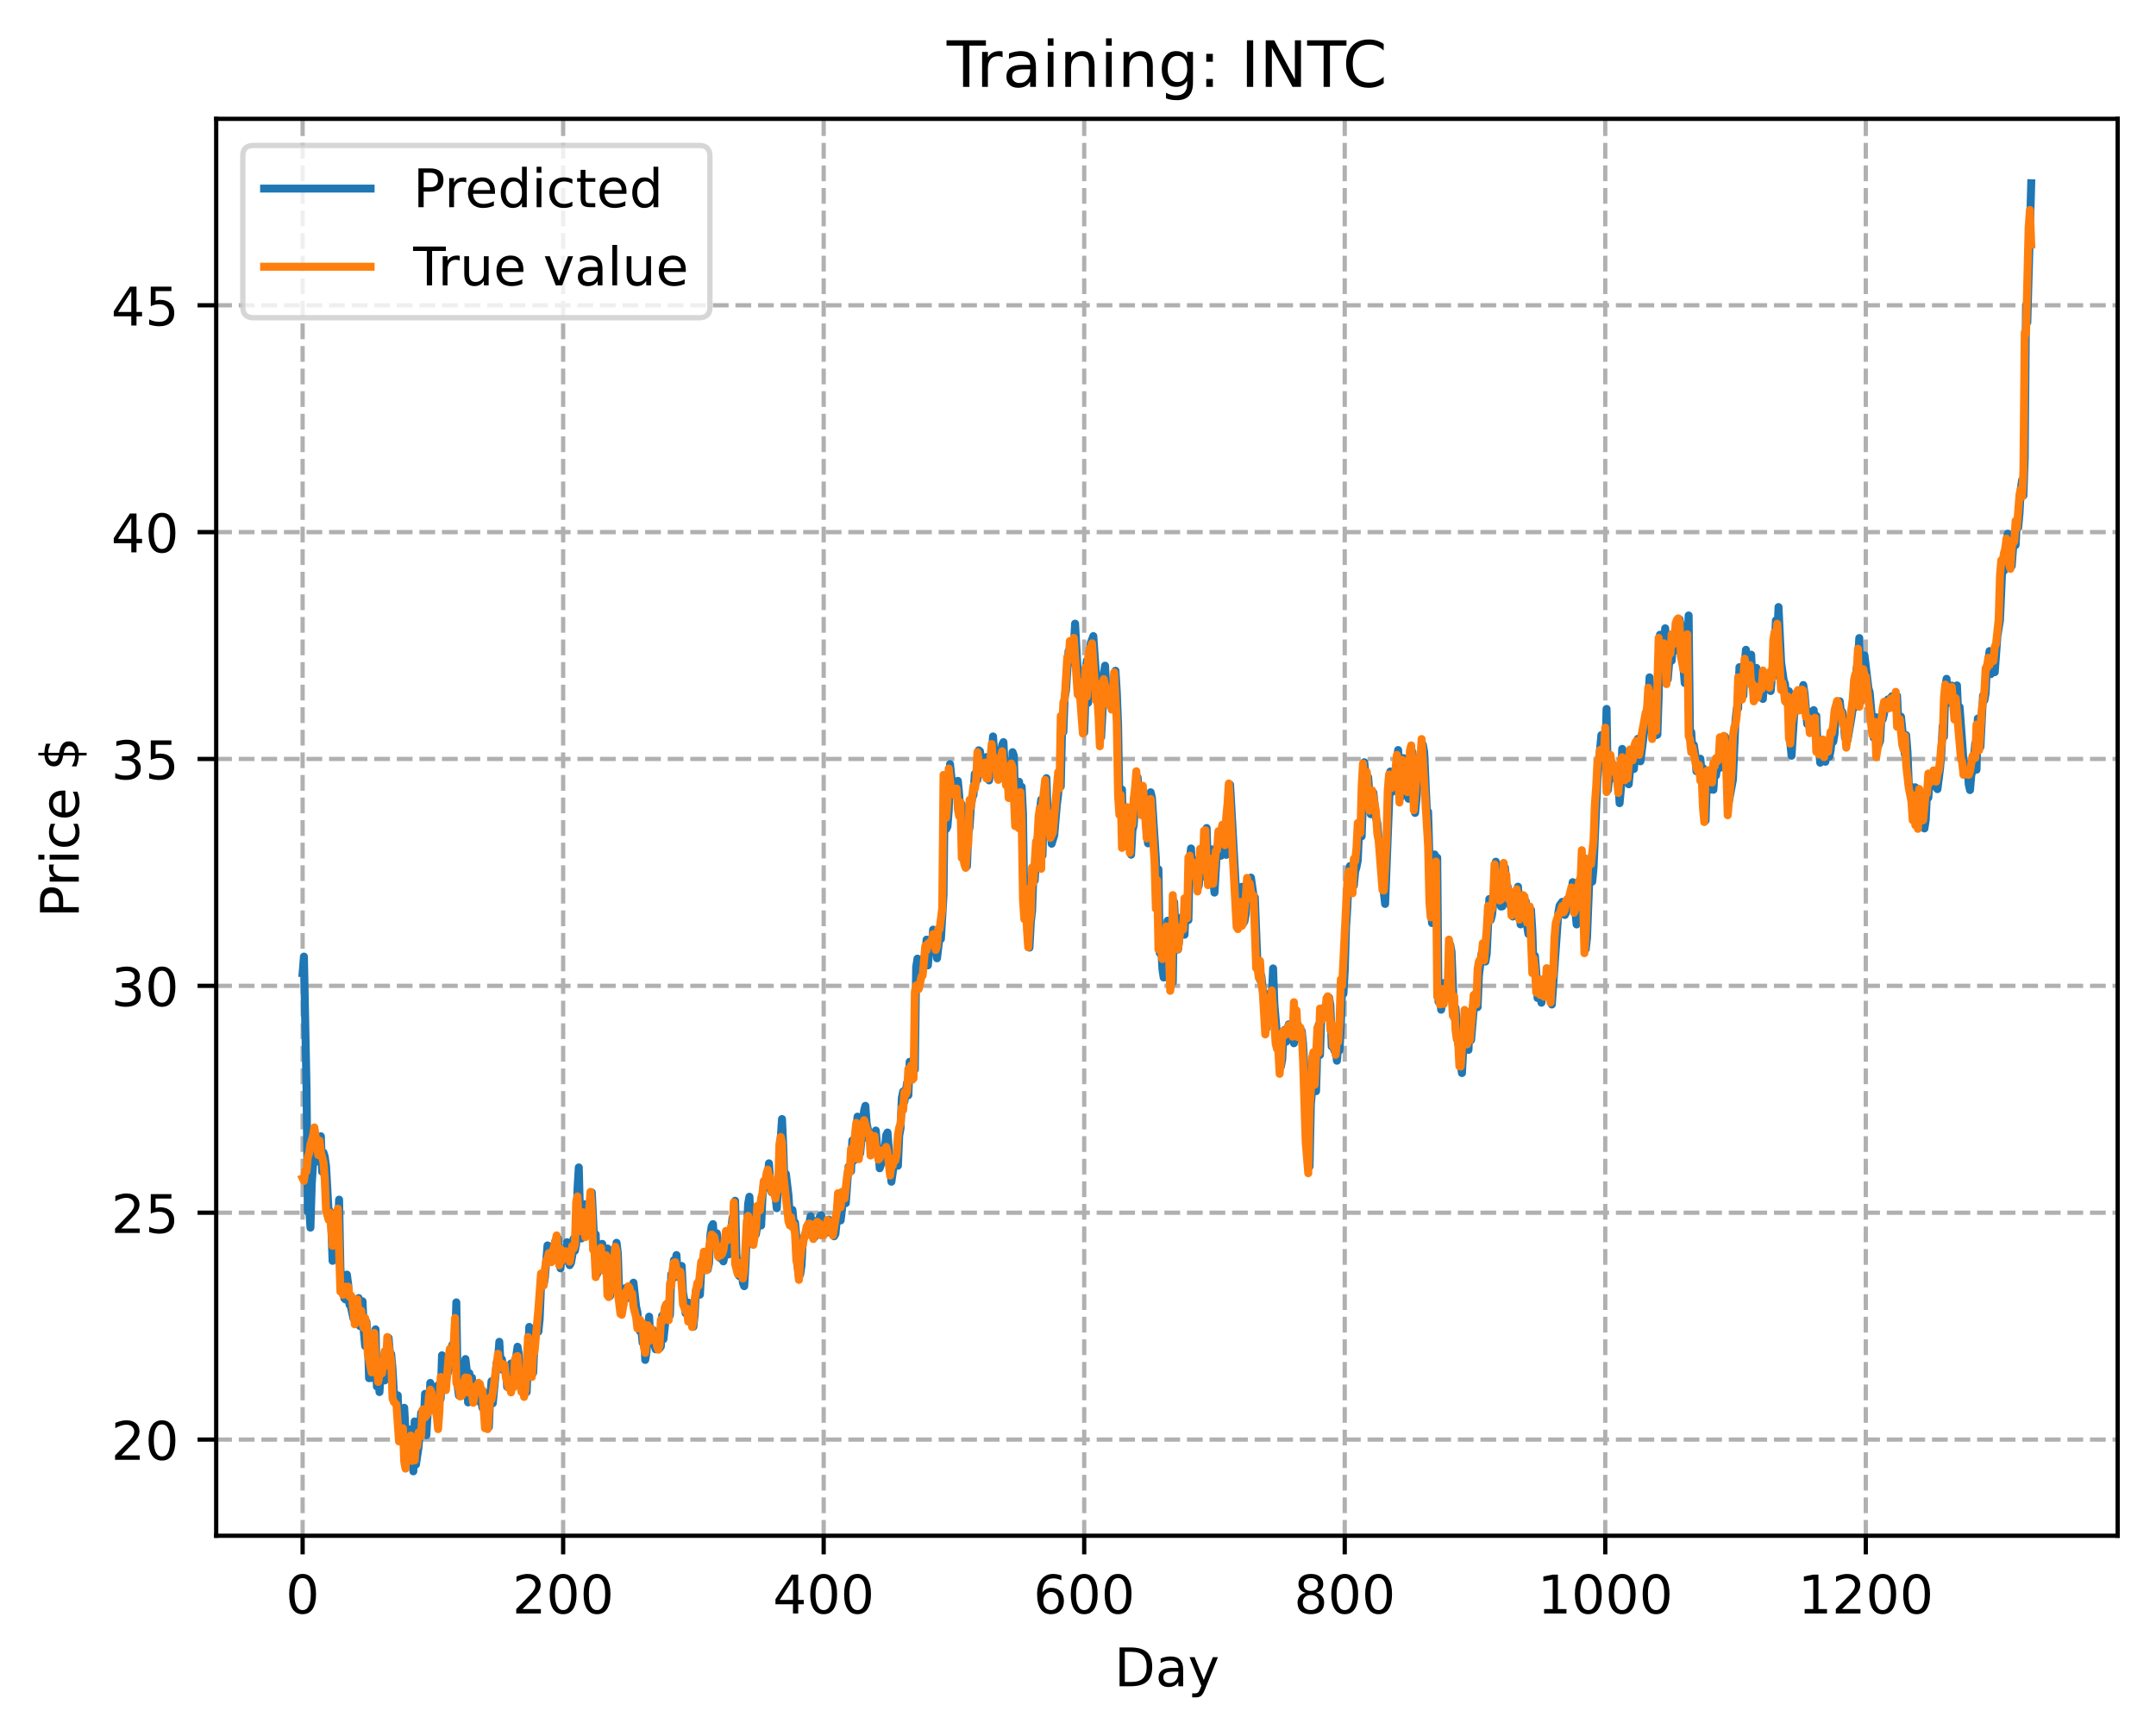 <?xml version="1.0" encoding="utf-8" standalone="no"?>
<!DOCTYPE svg PUBLIC "-//W3C//DTD SVG 1.1//EN"
  "http://www.w3.org/Graphics/SVG/1.1/DTD/svg11.dtd">
<!-- Created with matplotlib (https://matplotlib.org/) -->
<svg height="325.986pt" version="1.1" viewBox="0 0 404.923 325.986" width="404.923pt" xmlns="http://www.w3.org/2000/svg" xmlns:xlink="http://www.w3.org/1999/xlink">
 <defs>
  <style type="text/css">
*{stroke-linecap:butt;stroke-linejoin:round;}
  </style>
 </defs>
 <g id="figure_1">
  <g id="patch_1">
   <path d="M 0 325.986 
L 404.923 325.986 
L 404.923 0 
L 0 0 
z
" style="fill:#ffffff;"/>
  </g>
  <g id="axes_1">
   <g id="patch_2">
    <path d="M 40.603 288.43 
L 397.723 288.43 
L 397.723 22.318 
L 40.603 22.318 
z
" style="fill:#ffffff;"/>
   </g>
   <g id="matplotlib.axis_1">
    <g id="xtick_1">
     <g id="line2d_1">
      <path clip-path="url(#p1fca7dd735)" d="M 56.836 288.43 
L 56.836 22.318 
" style="fill:none;stroke:#b0b0b0;stroke-dasharray:2.96,1.28;stroke-dashoffset:0;stroke-width:0.8;"/>
     </g>
     <g id="line2d_2">
      <defs>
       <path d="M 0 0 
L 0 3.5 
" id="me7950dc845" style="stroke:#000000;stroke-width:0.8;"/>
      </defs>
      <g>
       <use style="stroke:#000000;stroke-width:0.8;" x="56.836" xlink:href="#me7950dc845" y="288.43"/>
      </g>
     </g>
     <g id="text_1">
      <!-- 0 -->
      <defs>
       <path d="M 31.781 66.406 
Q 24.172 66.406 20.328 58.906 
Q 16.5 51.422 16.5 36.375 
Q 16.5 21.391 20.328 13.891 
Q 24.172 6.391 31.781 6.391 
Q 39.453 6.391 43.281 13.891 
Q 47.125 21.391 47.125 36.375 
Q 47.125 51.422 43.281 58.906 
Q 39.453 66.406 31.781 66.406 
z
M 31.781 74.219 
Q 44.047 74.219 50.516 64.516 
Q 56.984 54.828 56.984 36.375 
Q 56.984 17.969 50.516 8.266 
Q 44.047 -1.422 31.781 -1.422 
Q 19.531 -1.422 13.062 8.266 
Q 6.594 17.969 6.594 36.375 
Q 6.594 54.828 13.062 64.516 
Q 19.531 74.219 31.781 74.219 
z
" id="DejaVuSans-48"/>
      </defs>
      <g transform="translate(53.655 303.029)scale(0.1 -0.1)">
       <use xlink:href="#DejaVuSans-48"/>
      </g>
     </g>
    </g>
    <g id="xtick_2">
     <g id="line2d_3">
      <path clip-path="url(#p1fca7dd735)" d="M 105.766 288.43 
L 105.766 22.318 
" style="fill:none;stroke:#b0b0b0;stroke-dasharray:2.96,1.28;stroke-dashoffset:0;stroke-width:0.8;"/>
     </g>
     <g id="line2d_4">
      <g>
       <use style="stroke:#000000;stroke-width:0.8;" x="105.766" xlink:href="#me7950dc845" y="288.43"/>
      </g>
     </g>
     <g id="text_2">
      <!-- 200 -->
      <defs>
       <path d="M 19.188 8.297 
L 53.609 8.297 
L 53.609 0 
L 7.328 0 
L 7.328 8.297 
Q 12.938 14.109 22.625 23.891 
Q 32.328 33.688 34.812 36.531 
Q 39.547 41.844 41.422 45.531 
Q 43.312 49.219 43.312 52.781 
Q 43.312 58.594 39.234 62.25 
Q 35.156 65.922 28.609 65.922 
Q 23.969 65.922 18.812 64.312 
Q 13.672 62.703 7.812 59.422 
L 7.812 69.391 
Q 13.766 71.781 18.938 73 
Q 24.125 74.219 28.422 74.219 
Q 39.75 74.219 46.484 68.547 
Q 53.219 62.891 53.219 53.422 
Q 53.219 48.922 51.531 44.891 
Q 49.859 40.875 45.406 35.406 
Q 44.188 33.984 37.641 27.219 
Q 31.109 20.453 19.188 8.297 
z
" id="DejaVuSans-50"/>
      </defs>
      <g transform="translate(96.223 303.029)scale(0.1 -0.1)">
       <use xlink:href="#DejaVuSans-50"/>
       <use x="63.623" xlink:href="#DejaVuSans-48"/>
       <use x="127.246" xlink:href="#DejaVuSans-48"/>
      </g>
     </g>
    </g>
    <g id="xtick_3">
     <g id="line2d_5">
      <path clip-path="url(#p1fca7dd735)" d="M 154.697 288.43 
L 154.697 22.318 
" style="fill:none;stroke:#b0b0b0;stroke-dasharray:2.96,1.28;stroke-dashoffset:0;stroke-width:0.8;"/>
     </g>
     <g id="line2d_6">
      <g>
       <use style="stroke:#000000;stroke-width:0.8;" x="154.697" xlink:href="#me7950dc845" y="288.43"/>
      </g>
     </g>
     <g id="text_3">
      <!-- 400 -->
      <defs>
       <path d="M 37.797 64.312 
L 12.891 25.391 
L 37.797 25.391 
z
M 35.203 72.906 
L 47.609 72.906 
L 47.609 25.391 
L 58.016 25.391 
L 58.016 17.188 
L 47.609 17.188 
L 47.609 0 
L 37.797 0 
L 37.797 17.188 
L 4.891 17.188 
L 4.891 26.703 
z
" id="DejaVuSans-52"/>
      </defs>
      <g transform="translate(145.153 303.029)scale(0.1 -0.1)">
       <use xlink:href="#DejaVuSans-52"/>
       <use x="63.623" xlink:href="#DejaVuSans-48"/>
       <use x="127.246" xlink:href="#DejaVuSans-48"/>
      </g>
     </g>
    </g>
    <g id="xtick_4">
     <g id="line2d_7">
      <path clip-path="url(#p1fca7dd735)" d="M 203.628 288.43 
L 203.628 22.318 
" style="fill:none;stroke:#b0b0b0;stroke-dasharray:2.96,1.28;stroke-dashoffset:0;stroke-width:0.8;"/>
     </g>
     <g id="line2d_8">
      <g>
       <use style="stroke:#000000;stroke-width:0.8;" x="203.628" xlink:href="#me7950dc845" y="288.43"/>
      </g>
     </g>
     <g id="text_4">
      <!-- 600 -->
      <defs>
       <path d="M 33.016 40.375 
Q 26.375 40.375 22.484 35.828 
Q 18.609 31.297 18.609 23.391 
Q 18.609 15.531 22.484 10.953 
Q 26.375 6.391 33.016 6.391 
Q 39.656 6.391 43.531 10.953 
Q 47.406 15.531 47.406 23.391 
Q 47.406 31.297 43.531 35.828 
Q 39.656 40.375 33.016 40.375 
z
M 52.594 71.297 
L 52.594 62.312 
Q 48.875 64.062 45.094 64.984 
Q 41.312 65.922 37.594 65.922 
Q 27.828 65.922 22.672 59.328 
Q 17.531 52.734 16.797 39.406 
Q 19.672 43.656 24.016 45.922 
Q 28.375 48.188 33.594 48.188 
Q 44.578 48.188 50.953 41.516 
Q 57.328 34.859 57.328 23.391 
Q 57.328 12.156 50.688 5.359 
Q 44.047 -1.422 33.016 -1.422 
Q 20.359 -1.422 13.672 8.266 
Q 6.984 17.969 6.984 36.375 
Q 6.984 53.656 15.188 63.938 
Q 23.391 74.219 37.203 74.219 
Q 40.922 74.219 44.703 73.484 
Q 48.484 72.75 52.594 71.297 
z
" id="DejaVuSans-54"/>
      </defs>
      <g transform="translate(194.084 303.029)scale(0.1 -0.1)">
       <use xlink:href="#DejaVuSans-54"/>
       <use x="63.623" xlink:href="#DejaVuSans-48"/>
       <use x="127.246" xlink:href="#DejaVuSans-48"/>
      </g>
     </g>
    </g>
    <g id="xtick_5">
     <g id="line2d_9">
      <path clip-path="url(#p1fca7dd735)" d="M 252.558 288.43 
L 252.558 22.318 
" style="fill:none;stroke:#b0b0b0;stroke-dasharray:2.96,1.28;stroke-dashoffset:0;stroke-width:0.8;"/>
     </g>
     <g id="line2d_10">
      <g>
       <use style="stroke:#000000;stroke-width:0.8;" x="252.558" xlink:href="#me7950dc845" y="288.43"/>
      </g>
     </g>
     <g id="text_5">
      <!-- 800 -->
      <defs>
       <path d="M 31.781 34.625 
Q 24.75 34.625 20.719 30.859 
Q 16.703 27.094 16.703 20.516 
Q 16.703 13.922 20.719 10.156 
Q 24.75 6.391 31.781 6.391 
Q 38.812 6.391 42.859 10.172 
Q 46.922 13.969 46.922 20.516 
Q 46.922 27.094 42.891 30.859 
Q 38.875 34.625 31.781 34.625 
z
M 21.922 38.812 
Q 15.578 40.375 12.031 44.719 
Q 8.5 49.078 8.5 55.328 
Q 8.5 64.062 14.719 69.141 
Q 20.953 74.219 31.781 74.219 
Q 42.672 74.219 48.875 69.141 
Q 55.078 64.062 55.078 55.328 
Q 55.078 49.078 51.531 44.719 
Q 48 40.375 41.703 38.812 
Q 48.828 37.156 52.797 32.312 
Q 56.781 27.484 56.781 20.516 
Q 56.781 9.906 50.312 4.234 
Q 43.844 -1.422 31.781 -1.422 
Q 19.734 -1.422 13.25 4.234 
Q 6.781 9.906 6.781 20.516 
Q 6.781 27.484 10.781 32.312 
Q 14.797 37.156 21.922 38.812 
z
M 18.312 54.391 
Q 18.312 48.734 21.844 45.562 
Q 25.391 42.391 31.781 42.391 
Q 38.141 42.391 41.719 45.562 
Q 45.312 48.734 45.312 54.391 
Q 45.312 60.062 41.719 63.234 
Q 38.141 66.406 31.781 66.406 
Q 25.391 66.406 21.844 63.234 
Q 18.312 60.062 18.312 54.391 
z
" id="DejaVuSans-56"/>
      </defs>
      <g transform="translate(243.015 303.029)scale(0.1 -0.1)">
       <use xlink:href="#DejaVuSans-56"/>
       <use x="63.623" xlink:href="#DejaVuSans-48"/>
       <use x="127.246" xlink:href="#DejaVuSans-48"/>
      </g>
     </g>
    </g>
    <g id="xtick_6">
     <g id="line2d_11">
      <path clip-path="url(#p1fca7dd735)" d="M 301.489 288.43 
L 301.489 22.318 
" style="fill:none;stroke:#b0b0b0;stroke-dasharray:2.96,1.28;stroke-dashoffset:0;stroke-width:0.8;"/>
     </g>
     <g id="line2d_12">
      <g>
       <use style="stroke:#000000;stroke-width:0.8;" x="301.489" xlink:href="#me7950dc845" y="288.43"/>
      </g>
     </g>
     <g id="text_6">
      <!-- 1000 -->
      <defs>
       <path d="M 12.406 8.297 
L 28.516 8.297 
L 28.516 63.922 
L 10.984 60.406 
L 10.984 69.391 
L 28.422 72.906 
L 38.281 72.906 
L 38.281 8.297 
L 54.391 8.297 
L 54.391 0 
L 12.406 0 
z
" id="DejaVuSans-49"/>
      </defs>
      <g transform="translate(288.764 303.029)scale(0.1 -0.1)">
       <use xlink:href="#DejaVuSans-49"/>
       <use x="63.623" xlink:href="#DejaVuSans-48"/>
       <use x="127.246" xlink:href="#DejaVuSans-48"/>
       <use x="190.869" xlink:href="#DejaVuSans-48"/>
      </g>
     </g>
    </g>
    <g id="xtick_7">
     <g id="line2d_13">
      <path clip-path="url(#p1fca7dd735)" d="M 350.419 288.43 
L 350.419 22.318 
" style="fill:none;stroke:#b0b0b0;stroke-dasharray:2.96,1.28;stroke-dashoffset:0;stroke-width:0.8;"/>
     </g>
     <g id="line2d_14">
      <g>
       <use style="stroke:#000000;stroke-width:0.8;" x="350.419" xlink:href="#me7950dc845" y="288.43"/>
      </g>
     </g>
     <g id="text_7">
      <!-- 1200 -->
      <g transform="translate(337.694 303.029)scale(0.1 -0.1)">
       <use xlink:href="#DejaVuSans-49"/>
       <use x="63.623" xlink:href="#DejaVuSans-50"/>
       <use x="127.246" xlink:href="#DejaVuSans-48"/>
       <use x="190.869" xlink:href="#DejaVuSans-48"/>
      </g>
     </g>
    </g>
    <g id="text_8">
     <!-- Day -->
     <defs>
      <path d="M 19.672 64.797 
L 19.672 8.109 
L 31.594 8.109 
Q 46.688 8.109 53.688 14.938 
Q 60.688 21.781 60.688 36.531 
Q 60.688 51.172 53.688 57.984 
Q 46.688 64.797 31.594 64.797 
z
M 9.812 72.906 
L 30.078 72.906 
Q 51.266 72.906 61.172 64.094 
Q 71.094 55.281 71.094 36.531 
Q 71.094 17.672 61.125 8.828 
Q 51.172 0 30.078 0 
L 9.812 0 
z
" id="DejaVuSans-68"/>
      <path d="M 34.281 27.484 
Q 23.391 27.484 19.188 25 
Q 14.984 22.516 14.984 16.5 
Q 14.984 11.719 18.141 8.906 
Q 21.297 6.109 26.703 6.109 
Q 34.188 6.109 38.703 11.406 
Q 43.219 16.703 43.219 25.484 
L 43.219 27.484 
z
M 52.203 31.203 
L 52.203 0 
L 43.219 0 
L 43.219 8.297 
Q 40.141 3.328 35.547 0.953 
Q 30.953 -1.422 24.312 -1.422 
Q 15.922 -1.422 10.953 3.297 
Q 6 8.016 6 15.922 
Q 6 25.141 12.172 29.828 
Q 18.359 34.516 30.609 34.516 
L 43.219 34.516 
L 43.219 35.406 
Q 43.219 41.609 39.141 45 
Q 35.062 48.391 27.688 48.391 
Q 23 48.391 18.547 47.266 
Q 14.109 46.141 10.016 43.891 
L 10.016 52.203 
Q 14.938 54.109 19.578 55.047 
Q 24.219 56 28.609 56 
Q 40.484 56 46.344 49.844 
Q 52.203 43.703 52.203 31.203 
z
" id="DejaVuSans-97"/>
      <path d="M 32.172 -5.078 
Q 28.375 -14.844 24.75 -17.812 
Q 21.141 -20.797 15.094 -20.797 
L 7.906 -20.797 
L 7.906 -13.281 
L 13.188 -13.281 
Q 16.891 -13.281 18.938 -11.516 
Q 21 -9.766 23.484 -3.219 
L 25.094 0.875 
L 2.984 54.688 
L 12.5 54.688 
L 29.594 11.922 
L 46.688 54.688 
L 56.203 54.688 
z
" id="DejaVuSans-121"/>
     </defs>
     <g transform="translate(209.29 316.707)scale(0.1 -0.1)">
      <use xlink:href="#DejaVuSans-68"/>
      <use x="77.002" xlink:href="#DejaVuSans-97"/>
      <use x="138.281" xlink:href="#DejaVuSans-121"/>
     </g>
    </g>
   </g>
   <g id="matplotlib.axis_2">
    <g id="ytick_1">
     <g id="line2d_15">
      <path clip-path="url(#p1fca7dd735)" d="M 40.603 270.371 
L 397.723 270.371 
" style="fill:none;stroke:#b0b0b0;stroke-dasharray:2.96,1.28;stroke-dashoffset:0;stroke-width:0.8;"/>
     </g>
     <g id="line2d_16">
      <defs>
       <path d="M 0 0 
L -3.5 0 
" id="m5414c00d15" style="stroke:#000000;stroke-width:0.8;"/>
      </defs>
      <g>
       <use style="stroke:#000000;stroke-width:0.8;" x="40.603" xlink:href="#m5414c00d15" y="270.371"/>
      </g>
     </g>
     <g id="text_9">
      <!-- 20 -->
      <g transform="translate(20.878 274.17)scale(0.1 -0.1)">
       <use xlink:href="#DejaVuSans-50"/>
       <use x="63.623" xlink:href="#DejaVuSans-48"/>
      </g>
     </g>
    </g>
    <g id="ytick_2">
     <g id="line2d_17">
      <path clip-path="url(#p1fca7dd735)" d="M 40.603 227.763 
L 397.723 227.763 
" style="fill:none;stroke:#b0b0b0;stroke-dasharray:2.96,1.28;stroke-dashoffset:0;stroke-width:0.8;"/>
     </g>
     <g id="line2d_18">
      <g>
       <use style="stroke:#000000;stroke-width:0.8;" x="40.603" xlink:href="#m5414c00d15" y="227.763"/>
      </g>
     </g>
     <g id="text_10">
      <!-- 25 -->
      <defs>
       <path d="M 10.797 72.906 
L 49.516 72.906 
L 49.516 64.594 
L 19.828 64.594 
L 19.828 46.734 
Q 21.969 47.469 24.109 47.828 
Q 26.266 48.188 28.422 48.188 
Q 40.625 48.188 47.75 41.5 
Q 54.891 34.812 54.891 23.391 
Q 54.891 11.625 47.562 5.094 
Q 40.234 -1.422 26.906 -1.422 
Q 22.312 -1.422 17.547 -0.641 
Q 12.797 0.141 7.719 1.703 
L 7.719 11.625 
Q 12.109 9.234 16.797 8.062 
Q 21.484 6.891 26.703 6.891 
Q 35.156 6.891 40.078 11.328 
Q 45.016 15.766 45.016 23.391 
Q 45.016 31 40.078 35.438 
Q 35.156 39.891 26.703 39.891 
Q 22.75 39.891 18.812 39.016 
Q 14.891 38.141 10.797 36.281 
z
" id="DejaVuSans-53"/>
      </defs>
      <g transform="translate(20.878 231.563)scale(0.1 -0.1)">
       <use xlink:href="#DejaVuSans-50"/>
       <use x="63.623" xlink:href="#DejaVuSans-53"/>
      </g>
     </g>
    </g>
    <g id="ytick_3">
     <g id="line2d_19">
      <path clip-path="url(#p1fca7dd735)" d="M 40.603 185.156 
L 397.723 185.156 
" style="fill:none;stroke:#b0b0b0;stroke-dasharray:2.96,1.28;stroke-dashoffset:0;stroke-width:0.8;"/>
     </g>
     <g id="line2d_20">
      <g>
       <use style="stroke:#000000;stroke-width:0.8;" x="40.603" xlink:href="#m5414c00d15" y="185.156"/>
      </g>
     </g>
     <g id="text_11">
      <!-- 30 -->
      <defs>
       <path d="M 40.578 39.312 
Q 47.656 37.797 51.625 33 
Q 55.609 28.219 55.609 21.188 
Q 55.609 10.406 48.188 4.484 
Q 40.766 -1.422 27.094 -1.422 
Q 22.516 -1.422 17.656 -0.516 
Q 12.797 0.391 7.625 2.203 
L 7.625 11.719 
Q 11.719 9.328 16.594 8.109 
Q 21.484 6.891 26.812 6.891 
Q 36.078 6.891 40.938 10.547 
Q 45.797 14.203 45.797 21.188 
Q 45.797 27.641 41.281 31.266 
Q 36.766 34.906 28.719 34.906 
L 20.219 34.906 
L 20.219 43.016 
L 29.109 43.016 
Q 36.375 43.016 40.234 45.922 
Q 44.094 48.828 44.094 54.297 
Q 44.094 59.906 40.109 62.906 
Q 36.141 65.922 28.719 65.922 
Q 24.656 65.922 20.016 65.031 
Q 15.375 64.156 9.812 62.312 
L 9.812 71.094 
Q 15.438 72.656 20.344 73.438 
Q 25.25 74.219 29.594 74.219 
Q 40.828 74.219 47.359 69.109 
Q 53.906 64.016 53.906 55.328 
Q 53.906 49.266 50.438 45.094 
Q 46.969 40.922 40.578 39.312 
z
" id="DejaVuSans-51"/>
      </defs>
      <g transform="translate(20.878 188.955)scale(0.1 -0.1)">
       <use xlink:href="#DejaVuSans-51"/>
       <use x="63.623" xlink:href="#DejaVuSans-48"/>
      </g>
     </g>
    </g>
    <g id="ytick_4">
     <g id="line2d_21">
      <path clip-path="url(#p1fca7dd735)" d="M 40.603 142.548 
L 397.723 142.548 
" style="fill:none;stroke:#b0b0b0;stroke-dasharray:2.96,1.28;stroke-dashoffset:0;stroke-width:0.8;"/>
     </g>
     <g id="line2d_22">
      <g>
       <use style="stroke:#000000;stroke-width:0.8;" x="40.603" xlink:href="#m5414c00d15" y="142.548"/>
      </g>
     </g>
     <g id="text_12">
      <!-- 35 -->
      <g transform="translate(20.878 146.348)scale(0.1 -0.1)">
       <use xlink:href="#DejaVuSans-51"/>
       <use x="63.623" xlink:href="#DejaVuSans-53"/>
      </g>
     </g>
    </g>
    <g id="ytick_5">
     <g id="line2d_23">
      <path clip-path="url(#p1fca7dd735)" d="M 40.603 99.941 
L 397.723 99.941 
" style="fill:none;stroke:#b0b0b0;stroke-dasharray:2.96,1.28;stroke-dashoffset:0;stroke-width:0.8;"/>
     </g>
     <g id="line2d_24">
      <g>
       <use style="stroke:#000000;stroke-width:0.8;" x="40.603" xlink:href="#m5414c00d15" y="99.941"/>
      </g>
     </g>
     <g id="text_13">
      <!-- 40 -->
      <g transform="translate(20.878 103.74)scale(0.1 -0.1)">
       <use xlink:href="#DejaVuSans-52"/>
       <use x="63.623" xlink:href="#DejaVuSans-48"/>
      </g>
     </g>
    </g>
    <g id="ytick_6">
     <g id="line2d_25">
      <path clip-path="url(#p1fca7dd735)" d="M 40.603 57.333 
L 397.723 57.333 
" style="fill:none;stroke:#b0b0b0;stroke-dasharray:2.96,1.28;stroke-dashoffset:0;stroke-width:0.8;"/>
     </g>
     <g id="line2d_26">
      <g>
       <use style="stroke:#000000;stroke-width:0.8;" x="40.603" xlink:href="#m5414c00d15" y="57.333"/>
      </g>
     </g>
     <g id="text_14">
      <!-- 45 -->
      <g transform="translate(20.878 61.133)scale(0.1 -0.1)">
       <use xlink:href="#DejaVuSans-52"/>
       <use x="63.623" xlink:href="#DejaVuSans-53"/>
      </g>
     </g>
    </g>
    <g id="text_15">
     <!-- Price $ -->
     <defs>
      <path d="M 19.672 64.797 
L 19.672 37.406 
L 32.078 37.406 
Q 38.969 37.406 42.719 40.969 
Q 46.484 44.531 46.484 51.125 
Q 46.484 57.672 42.719 61.234 
Q 38.969 64.797 32.078 64.797 
z
M 9.812 72.906 
L 32.078 72.906 
Q 44.344 72.906 50.609 67.359 
Q 56.891 61.812 56.891 51.125 
Q 56.891 40.328 50.609 34.812 
Q 44.344 29.297 32.078 29.297 
L 19.672 29.297 
L 19.672 0 
L 9.812 0 
z
" id="DejaVuSans-80"/>
      <path d="M 41.109 46.297 
Q 39.594 47.172 37.812 47.578 
Q 36.031 48 33.891 48 
Q 26.266 48 22.188 43.047 
Q 18.109 38.094 18.109 28.812 
L 18.109 0 
L 9.078 0 
L 9.078 54.688 
L 18.109 54.688 
L 18.109 46.188 
Q 20.953 51.172 25.484 53.578 
Q 30.031 56 36.531 56 
Q 37.453 56 38.578 55.875 
Q 39.703 55.766 41.062 55.516 
z
" id="DejaVuSans-114"/>
      <path d="M 9.422 54.688 
L 18.406 54.688 
L 18.406 0 
L 9.422 0 
z
M 9.422 75.984 
L 18.406 75.984 
L 18.406 64.594 
L 9.422 64.594 
z
" id="DejaVuSans-105"/>
      <path d="M 48.781 52.594 
L 48.781 44.188 
Q 44.969 46.297 41.141 47.344 
Q 37.312 48.391 33.406 48.391 
Q 24.656 48.391 19.812 42.844 
Q 14.984 37.312 14.984 27.297 
Q 14.984 17.281 19.812 11.734 
Q 24.656 6.203 33.406 6.203 
Q 37.312 6.203 41.141 7.25 
Q 44.969 8.297 48.781 10.406 
L 48.781 2.094 
Q 45.016 0.344 40.984 -0.531 
Q 36.969 -1.422 32.422 -1.422 
Q 20.062 -1.422 12.781 6.344 
Q 5.516 14.109 5.516 27.297 
Q 5.516 40.672 12.859 48.328 
Q 20.219 56 33.016 56 
Q 37.156 56 41.109 55.141 
Q 45.062 54.297 48.781 52.594 
z
" id="DejaVuSans-99"/>
      <path d="M 56.203 29.594 
L 56.203 25.203 
L 14.891 25.203 
Q 15.484 15.922 20.484 11.062 
Q 25.484 6.203 34.422 6.203 
Q 39.594 6.203 44.453 7.469 
Q 49.312 8.734 54.109 11.281 
L 54.109 2.781 
Q 49.266 0.734 44.188 -0.344 
Q 39.109 -1.422 33.891 -1.422 
Q 20.797 -1.422 13.156 6.188 
Q 5.516 13.812 5.516 26.812 
Q 5.516 40.234 12.766 48.109 
Q 20.016 56 32.328 56 
Q 43.359 56 49.781 48.891 
Q 56.203 41.797 56.203 29.594 
z
M 47.219 32.234 
Q 47.125 39.594 43.094 43.984 
Q 39.062 48.391 32.422 48.391 
Q 24.906 48.391 20.391 44.141 
Q 15.875 39.891 15.188 32.172 
z
" id="DejaVuSans-101"/>
      <path id="DejaVuSans-32"/>
      <path d="M 33.797 -14.703 
L 28.906 -14.703 
L 28.859 0 
Q 23.734 0.094 18.609 1.188 
Q 13.484 2.297 8.297 4.5 
L 8.297 13.281 
Q 13.281 10.156 18.375 8.562 
Q 23.484 6.984 28.906 6.938 
L 28.906 29.203 
Q 18.109 30.953 13.203 35.156 
Q 8.297 39.359 8.297 46.688 
Q 8.297 54.641 13.625 59.219 
Q 18.953 63.812 28.906 64.5 
L 28.906 75.984 
L 33.797 75.984 
L 33.797 64.656 
Q 38.328 64.453 42.578 63.688 
Q 46.828 62.938 50.875 61.625 
L 50.875 53.078 
Q 46.828 55.125 42.547 56.25 
Q 38.281 57.375 33.797 57.562 
L 33.797 36.719 
Q 44.875 35.016 50.094 30.609 
Q 55.328 26.219 55.328 18.609 
Q 55.328 10.359 49.781 5.594 
Q 44.234 0.828 33.797 0.094 
z
M 28.906 37.594 
L 28.906 57.625 
Q 23.25 56.984 20.266 54.391 
Q 17.281 51.812 17.281 47.516 
Q 17.281 43.312 20.031 40.969 
Q 22.797 38.625 28.906 37.594 
z
M 33.797 28.219 
L 33.797 7.078 
Q 39.984 7.906 43.141 10.594 
Q 46.297 13.281 46.297 17.672 
Q 46.297 21.969 43.281 24.5 
Q 40.281 27.047 33.797 28.219 
z
" id="DejaVuSans-36"/>
     </defs>
     <g transform="translate(14.798 172.342)rotate(-90)scale(0.1 -0.1)">
      <use xlink:href="#DejaVuSans-80"/>
      <use x="58.553" xlink:href="#DejaVuSans-114"/>
      <use x="99.666" xlink:href="#DejaVuSans-105"/>
      <use x="127.449" xlink:href="#DejaVuSans-99"/>
      <use x="182.43" xlink:href="#DejaVuSans-101"/>
      <use x="243.953" xlink:href="#DejaVuSans-32"/>
      <use x="275.74" xlink:href="#DejaVuSans-36"/>
     </g>
    </g>
   </g>
   <g id="line2d_27">
    <path clip-path="url(#p1fca7dd735)" d="M 56.836 182.774 
L 57.081 179.656 
L 57.57 204.407 
L 57.814 227.588 
L 58.059 226.589 
L 58.304 230.567 
L 58.548 222.388 
L 58.793 218.588 
L 59.038 217.262 
L 59.282 213.614 
L 59.527 218.151 
L 59.772 215.27 
L 60.261 213.404 
L 60.506 220.07 
L 60.75 216.458 
L 60.995 217.248 
L 61.24 219.049 
L 61.729 227.785 
L 61.974 227.496 
L 62.218 229.908 
L 62.463 236.805 
L 62.708 235.376 
L 62.952 228.624 
L 63.441 232.299 
L 63.686 225.313 
L 63.931 238.101 
L 64.175 242.137 
L 64.42 239.671 
L 64.665 243.849 
L 64.909 244.069 
L 65.154 239.387 
L 65.399 241.274 
L 65.643 245.049 
L 65.888 245.373 
L 66.377 247.609 
L 66.622 247.531 
L 66.867 247.175 
L 67.111 248.619 
L 67.356 243.792 
L 67.601 249.054 
L 68.09 244.4 
L 68.335 250.182 
L 68.579 252.803 
L 68.824 248.258 
L 69.069 251.179 
L 69.313 258.834 
L 69.558 254.844 
L 69.802 258.814 
L 70.047 258.092 
L 70.292 255.919 
L 70.536 249.663 
L 70.781 260.406 
L 71.026 257.418 
L 71.27 261.448 
L 71.515 257.563 
L 71.76 256.002 
L 72.004 258.81 
L 72.249 259.267 
L 72.494 256.061 
L 72.738 257.9 
L 72.983 251.272 
L 73.228 254.152 
L 73.472 254.32 
L 73.717 257.031 
L 73.962 261.221 
L 74.206 262.068 
L 74.451 262.146 
L 74.696 262.063 
L 74.94 268.852 
L 75.185 270.304 
L 75.429 269.71 
L 75.919 264.401 
L 76.408 273.32 
L 76.653 269.308 
L 76.897 268.466 
L 77.142 269.761 
L 77.387 268.696 
L 77.631 276.334 
L 77.876 266.96 
L 78.121 275.07 
L 78.61 271.799 
L 79.099 265.342 
L 79.344 268.416 
L 79.589 266.677 
L 79.833 261.775 
L 80.078 269.542 
L 80.323 265.336 
L 80.567 264.91 
L 80.812 259.728 
L 81.056 260.514 
L 81.301 264.523 
L 81.546 261.534 
L 81.79 260.695 
L 82.035 262.463 
L 82.28 260.171 
L 82.524 263.113 
L 82.769 262.678 
L 83.014 254.543 
L 83.258 257.765 
L 83.503 258.839 
L 83.748 259.171 
L 84.237 257.299 
L 84.726 253.777 
L 84.971 252.545 
L 85.216 256.838 
L 85.46 253.125 
L 85.705 244.599 
L 85.95 260.316 
L 86.194 262.096 
L 86.439 258.945 
L 86.684 261.481 
L 86.928 258.265 
L 87.417 255.245 
L 87.662 257.362 
L 87.907 263.391 
L 88.151 257.9 
L 88.396 261.579 
L 88.641 258.742 
L 88.885 262.126 
L 89.13 262.876 
L 89.375 262.572 
L 89.619 263.133 
L 89.864 260.136 
L 90.109 260.162 
L 90.353 262.899 
L 90.598 264.385 
L 90.843 261.431 
L 91.087 263.564 
L 91.332 267.349 
L 91.577 266.203 
L 91.821 268.02 
L 92.066 262.372 
L 92.311 259.419 
L 92.555 263.546 
L 93.289 255.856 
L 93.534 255.453 
L 93.778 252.008 
L 94.023 256.278 
L 94.268 255.297 
L 94.512 257.331 
L 94.757 257.174 
L 95.002 256.737 
L 95.246 260.47 
L 95.491 259.644 
L 95.736 260.054 
L 95.98 256.077 
L 96.225 259.72 
L 96.47 256.543 
L 96.714 258.788 
L 96.959 254.698 
L 97.204 252.935 
L 97.448 254.387 
L 97.693 258.788 
L 97.938 257.515 
L 98.182 260.113 
L 98.427 259.776 
L 98.672 261.242 
L 98.916 261.463 
L 99.405 249.206 
L 99.65 257.31 
L 99.895 258.052 
L 100.139 257.819 
L 100.384 252.259 
L 100.629 249.588 
L 100.873 248.745 
L 101.118 250.1 
L 101.363 247.625 
L 101.607 241.496 
L 101.852 239.469 
L 102.097 241.352 
L 102.341 239.909 
L 102.831 233.904 
L 103.075 235.045 
L 103.32 234.353 
L 103.565 235.796 
L 104.299 233.082 
L 104.543 233.71 
L 104.788 232.621 
L 105.277 238.214 
L 105.522 234.882 
L 105.766 236.144 
L 106.011 236.363 
L 106.256 235.713 
L 106.5 233.301 
L 106.745 236.895 
L 106.99 237.615 
L 107.234 237.212 
L 107.479 235.827 
L 107.724 232.653 
L 107.968 234.914 
L 108.213 233.674 
L 108.458 223.351 
L 108.702 219.256 
L 108.947 228.561 
L 109.192 232.602 
L 109.926 226.159 
L 110.17 227.975 
L 110.415 226.544 
L 110.66 227.669 
L 110.904 226.387 
L 111.149 223.958 
L 111.638 233.842 
L 111.883 231.825 
L 112.127 239.295 
L 112.372 234.723 
L 112.617 235.751 
L 112.861 235.922 
L 113.106 233.613 
L 113.351 237.219 
L 113.595 237.98 
L 113.84 237.309 
L 114.085 234.477 
L 114.329 242.417 
L 114.574 243.416 
L 115.063 234.79 
L 115.308 237.903 
L 115.797 233.411 
L 116.042 235.381 
L 116.287 242.813 
L 116.531 244.619 
L 116.776 245.526 
L 117.02 245.208 
L 117.51 241.889 
L 117.754 241.836 
L 117.999 243.774 
L 118.244 241.917 
L 118.488 243.219 
L 118.733 241.49 
L 118.978 240.909 
L 119.467 245.412 
L 119.712 246.453 
L 119.956 249.418 
L 120.201 250.042 
L 120.446 249.72 
L 120.69 252.187 
L 120.935 249.69 
L 121.18 255.413 
L 121.424 253.909 
L 121.914 247.282 
L 122.158 251.995 
L 122.403 251.3 
L 122.648 249.781 
L 122.892 252.539 
L 123.137 253.42 
L 123.381 250.607 
L 123.626 251.254 
L 123.871 253.259 
L 124.115 252.888 
L 124.36 247.091 
L 124.605 251.519 
L 125.339 244.812 
L 125.583 247.526 
L 125.828 246.991 
L 126.073 239.323 
L 126.317 240.239 
L 126.562 236.691 
L 126.807 237.257 
L 127.051 235.714 
L 127.296 239.806 
L 127.541 239.482 
L 128.03 237.765 
L 128.275 242.714 
L 128.519 244.144 
L 128.764 246.653 
L 129.253 244.641 
L 129.498 246.89 
L 129.742 247.47 
L 129.987 245.55 
L 130.232 249.169 
L 130.476 246.862 
L 130.721 242.264 
L 130.966 242.103 
L 131.21 240.727 
L 131.455 243.16 
L 131.7 238.407 
L 131.944 236.742 
L 132.189 237.978 
L 132.434 235.234 
L 132.678 235.458 
L 132.923 238.422 
L 133.168 237.243 
L 133.412 232.001 
L 133.657 230.341 
L 133.902 229.906 
L 134.146 233.871 
L 134.391 231.685 
L 134.636 231.627 
L 135.125 236.219 
L 135.369 234.452 
L 135.614 236.465 
L 135.859 236.9 
L 136.103 235.718 
L 136.348 233.31 
L 136.593 232.529 
L 136.837 235.599 
L 137.082 231.702 
L 137.327 231.164 
L 137.571 228.734 
L 137.816 231.94 
L 138.061 225.515 
L 138.305 235.486 
L 138.55 238.927 
L 138.795 239.628 
L 139.039 239.312 
L 139.284 238.73 
L 139.529 240.929 
L 139.773 241.563 
L 140.018 237.547 
L 140.507 226.096 
L 140.752 224.758 
L 140.996 229.138 
L 141.241 230.253 
L 141.486 229.627 
L 141.73 232.177 
L 141.975 231.817 
L 142.22 230.368 
L 142.464 227.127 
L 142.709 229.667 
L 142.954 230.165 
L 143.198 224.89 
L 143.443 222.488 
L 143.688 221.749 
L 143.932 223.055 
L 144.177 222.046 
L 144.422 218.49 
L 144.666 222.194 
L 144.911 223.905 
L 145.156 223.46 
L 145.4 222.416 
L 145.89 226.918 
L 146.134 222.618 
L 146.379 223.373 
L 146.624 213.957 
L 146.868 210.167 
L 147.113 215.372 
L 147.357 223.315 
L 147.602 220.461 
L 148.091 224.513 
L 148.336 228.532 
L 148.581 228.441 
L 148.825 227.232 
L 149.07 229.678 
L 149.315 229.612 
L 149.559 232.198 
L 149.804 237.849 
L 150.049 239.821 
L 150.293 239.304 
L 150.538 237.608 
L 150.783 232.944 
L 151.027 232.476 
L 151.272 231.596 
L 151.517 231.223 
L 152.006 229.722 
L 152.251 228.404 
L 152.495 231.514 
L 152.74 229.251 
L 152.984 232.365 
L 153.229 229.698 
L 153.474 231.575 
L 153.718 229.567 
L 153.963 228.556 
L 154.208 228.216 
L 154.452 231.326 
L 154.697 230.735 
L 154.942 231.627 
L 155.186 231.536 
L 155.676 229.061 
L 155.92 230.869 
L 156.165 229.944 
L 156.41 230.518 
L 156.654 232.192 
L 156.899 231.769 
L 157.633 224.752 
L 157.878 229.217 
L 158.122 227.33 
L 158.367 224.224 
L 158.612 224.311 
L 158.856 225.967 
L 159.345 219.14 
L 159.59 219.345 
L 159.835 219.971 
L 160.079 214.191 
L 160.324 218.004 
L 161.058 209.719 
L 161.303 214.954 
L 161.547 216.635 
L 162.281 208.624 
L 162.526 207.687 
L 162.771 211.01 
L 163.015 212.216 
L 163.26 214.119 
L 163.505 212.814 
L 163.749 216.46 
L 163.994 214.125 
L 164.239 213.819 
L 164.483 212.329 
L 164.728 215.343 
L 164.972 215.772 
L 165.217 219.417 
L 165.462 218.691 
L 165.706 216.634 
L 165.951 217.697 
L 166.44 213.192 
L 166.685 212.699 
L 167.419 221.943 
L 167.908 218.465 
L 168.153 218.44 
L 168.398 218.569 
L 168.642 218.933 
L 168.887 213.262 
L 169.132 211.931 
L 169.376 206.186 
L 169.621 204.992 
L 169.866 206.86 
L 170.355 203.384 
L 170.6 205.704 
L 170.844 199.416 
L 171.089 200.972 
L 171.333 201.135 
L 171.578 200.665 
L 171.823 200.859 
L 172.067 181.639 
L 172.312 180.044 
L 172.557 183.039 
L 172.801 184.145 
L 173.535 179.87 
L 173.78 179.929 
L 174.025 176.479 
L 174.269 181.315 
L 174.514 178.291 
L 174.759 178.757 
L 175.003 177.683 
L 175.248 174.601 
L 175.493 174.949 
L 175.982 179.982 
L 176.471 175.893 
L 176.716 176.346 
L 177.205 168.133 
L 177.45 146.846 
L 177.694 155.73 
L 177.939 155.246 
L 178.184 152.208 
L 178.428 143.517 
L 178.918 148.138 
L 179.162 147.724 
L 179.407 148.041 
L 179.652 149.148 
L 179.896 146.654 
L 180.141 149.197 
L 180.386 152.92 
L 180.63 151.089 
L 180.875 157.069 
L 181.12 159.512 
L 181.364 159.094 
L 181.609 162.679 
L 181.854 156.471 
L 182.098 155.398 
L 182.343 151.54 
L 182.588 149.879 
L 182.832 149.307 
L 183.077 145.352 
L 183.566 146.478 
L 183.811 140.912 
L 184.055 141.097 
L 184.3 142.905 
L 184.545 143.604 
L 184.789 143.775 
L 185.034 144.506 
L 185.279 142.19 
L 185.523 145.55 
L 185.768 146.564 
L 186.013 142.048 
L 186.257 141.89 
L 186.502 138.314 
L 186.747 141.612 
L 186.991 141.608 
L 187.236 140.916 
L 187.725 144.077 
L 187.97 143.392 
L 188.215 139.918 
L 188.459 139.379 
L 188.704 144.305 
L 188.948 144.999 
L 189.193 146.603 
L 189.438 145.29 
L 189.682 148.798 
L 189.927 149.889 
L 190.172 141.268 
L 190.416 141.917 
L 190.661 150.623 
L 190.906 152.291 
L 191.15 147.682 
L 191.395 146.821 
L 191.64 150.723 
L 191.884 147.772 
L 192.129 152.807 
L 192.374 170.042 
L 192.618 171.046 
L 192.863 164.973 
L 193.108 176.202 
L 193.352 177.979 
L 193.597 173.247 
L 193.842 171.071 
L 194.086 164.092 
L 194.331 165.374 
L 194.82 157.783 
L 195.065 156.319 
L 195.309 152.154 
L 195.554 150.176 
L 195.799 160.666 
L 196.043 150.493 
L 196.533 146.15 
L 196.777 153.381 
L 197.022 152.864 
L 197.267 153.992 
L 197.511 158.463 
L 198.001 156.872 
L 198.49 151.121 
L 198.735 149.262 
L 198.979 144.972 
L 199.224 147.724 
L 199.469 136.99 
L 199.713 137.465 
L 199.958 130.972 
L 200.203 129.701 
L 200.692 122.263 
L 200.936 124.476 
L 201.181 120.655 
L 201.426 121.451 
L 201.67 121.42 
L 201.915 117.13 
L 202.649 130.662 
L 202.894 129.116 
L 203.628 137.557 
L 204.117 124.086 
L 204.362 131.993 
L 204.606 123.951 
L 204.851 120.795 
L 205.34 119.471 
L 206.074 130.21 
L 206.319 129.41 
L 206.563 132.396 
L 206.808 138.439 
L 207.053 133.961 
L 207.297 126.534 
L 207.542 125.022 
L 207.787 129.532 
L 208.031 129.645 
L 208.521 132.556 
L 208.765 128.961 
L 209.01 132.555 
L 209.255 130.417 
L 209.499 125.976 
L 209.744 129.935 
L 209.989 135.981 
L 210.233 150.338 
L 210.478 151.076 
L 210.723 148.285 
L 210.967 158.647 
L 211.457 153.688 
L 211.701 155.688 
L 211.946 153.343 
L 212.191 155.796 
L 212.435 160.524 
L 212.68 155.935 
L 212.924 155.004 
L 213.414 147.576 
L 213.658 146.005 
L 213.903 149.19 
L 214.148 150.339 
L 214.392 149.398 
L 214.637 152.978 
L 214.882 149.357 
L 215.371 156.178 
L 215.616 158.394 
L 215.86 151.623 
L 216.105 148.796 
L 216.35 149.835 
L 217.084 161.24 
L 217.328 169.454 
L 217.573 163.272 
L 217.818 178.991 
L 218.062 176.893 
L 218.307 181.969 
L 218.551 183.593 
L 218.796 177.643 
L 219.041 179.439 
L 219.285 172.919 
L 219.53 174.043 
L 219.775 177.071 
L 220.019 183.676 
L 220.264 184.506 
L 220.509 169.396 
L 220.753 173.885 
L 220.998 174.116 
L 221.243 178.336 
L 221.977 172.24 
L 222.221 172.574 
L 222.466 175.558 
L 222.711 170.38 
L 222.955 169.887 
L 223.2 172.793 
L 223.445 161.596 
L 223.689 159.35 
L 223.934 165.375 
L 224.179 161.797 
L 224.423 164.659 
L 224.668 161.545 
L 224.912 166.858 
L 225.157 166.29 
L 225.402 161.803 
L 225.646 159.592 
L 225.891 164.647 
L 226.136 164.404 
L 226.38 156.551 
L 226.625 155.514 
L 226.87 163.499 
L 227.114 164.68 
L 227.359 163.557 
L 227.604 159.526 
L 227.848 165.027 
L 228.093 167.644 
L 228.582 159.275 
L 228.827 159.071 
L 229.072 157.462 
L 229.316 160.721 
L 229.561 157.377 
L 229.806 156.112 
L 230.05 157.519 
L 230.295 160.555 
L 231.029 147.373 
L 232.497 173.725 
L 232.741 173.821 
L 232.986 167.088 
L 233.231 166.551 
L 233.475 173.456 
L 233.72 173.048 
L 233.965 171.592 
L 234.454 165.402 
L 234.699 168.741 
L 234.943 164.823 
L 235.433 168.233 
L 235.677 168.542 
L 236.167 181.05 
L 236.411 181.461 
L 236.656 184.039 
L 236.9 183.275 
L 237.879 193.085 
L 238.368 186.592 
L 238.613 190.161 
L 238.858 187.217 
L 239.102 181.881 
L 239.347 188.622 
L 239.836 194.354 
L 240.081 194.971 
L 240.57 200.313 
L 240.815 198.976 
L 241.06 194.085 
L 241.304 193.392 
L 241.549 195.653 
L 242.038 192.391 
L 242.283 193.195 
L 242.527 194.639 
L 242.772 194.603 
L 243.017 195.94 
L 243.261 190.201 
L 243.506 193.783 
L 243.751 192.415 
L 243.995 195.046 
L 244.24 194.488 
L 244.485 193.632 
L 244.729 195.916 
L 245.219 204.995 
L 245.708 218.733 
L 245.953 219.089 
L 246.197 207.481 
L 246.931 198.732 
L 247.176 204.943 
L 247.421 196.535 
L 247.665 192.475 
L 247.91 198.139 
L 248.155 190.75 
L 248.644 189.245 
L 248.888 189.611 
L 249.133 191.002 
L 249.378 187.383 
L 249.622 187.366 
L 249.867 188.815 
L 250.112 196.537 
L 250.356 193.42 
L 250.601 197.312 
L 250.846 196.933 
L 251.09 199.22 
L 251.335 196.267 
L 251.58 197.278 
L 251.824 192.67 
L 252.069 184.776 
L 252.314 186.629 
L 252.558 182.326 
L 252.803 174.195 
L 253.048 170.37 
L 253.292 164.258 
L 253.537 162.653 
L 253.782 167.085 
L 254.026 164.985 
L 254.271 166.322 
L 254.515 163.712 
L 254.76 162.855 
L 255.005 161.593 
L 255.249 156.123 
L 255.494 156.792 
L 255.739 157.077 
L 256.228 143.151 
L 256.717 147.877 
L 256.962 145.983 
L 257.451 152.924 
L 257.696 152.455 
L 257.941 148.883 
L 258.43 153.639 
L 258.675 154.553 
L 258.919 157.63 
L 259.164 158.334 
L 259.409 160.243 
L 259.898 167.608 
L 260.143 169.773 
L 261.121 144.902 
L 261.366 148.655 
L 261.61 148.656 
L 262.1 145.04 
L 262.589 140.869 
L 263.078 149.745 
L 263.323 144.976 
L 263.568 142.381 
L 263.812 146.197 
L 264.302 145.145 
L 264.546 150.027 
L 264.791 147.925 
L 265.036 141.658 
L 265.28 141.25 
L 265.525 144.667 
L 265.77 152.675 
L 266.014 150.109 
L 266.503 143.515 
L 266.748 142.97 
L 266.993 144.29 
L 267.237 139.866 
L 267.482 141.252 
L 267.971 152.188 
L 268.216 152.466 
L 268.705 169.158 
L 268.95 173.364 
L 269.439 160.478 
L 269.684 167.864 
L 269.929 161.074 
L 270.173 188.132 
L 270.418 185.185 
L 270.663 189.636 
L 270.907 188.215 
L 271.152 184.622 
L 271.397 186.77 
L 271.641 184.979 
L 271.886 186.069 
L 272.131 185.746 
L 272.375 177.458 
L 272.62 178.759 
L 273.109 191.116 
L 273.354 189.29 
L 273.598 191.837 
L 273.843 195.848 
L 274.088 196.986 
L 274.332 199.991 
L 274.577 201.533 
L 274.822 196.858 
L 275.066 196.253 
L 275.311 191.707 
L 275.556 193.355 
L 275.8 197.178 
L 276.045 190.028 
L 276.29 195.346 
L 277.024 186.745 
L 277.513 189.158 
L 277.758 183.246 
L 278.247 179.131 
L 278.491 178.412 
L 278.736 178.658 
L 278.981 180.595 
L 279.225 179.139 
L 279.715 168.84 
L 279.959 172.812 
L 280.204 171.922 
L 280.693 167.592 
L 280.938 161.838 
L 281.183 166.351 
L 281.917 170.265 
L 282.161 170.224 
L 282.651 162.939 
L 282.895 166.48 
L 283.14 166.458 
L 283.629 170.05 
L 283.874 169.174 
L 284.118 172.134 
L 284.363 171.622 
L 284.608 169.86 
L 284.852 170.06 
L 285.097 166.531 
L 285.586 173.613 
L 285.831 172.227 
L 286.076 173.193 
L 286.32 169.789 
L 286.565 169.278 
L 286.81 173.862 
L 287.054 175.415 
L 287.544 170.894 
L 287.788 174.765 
L 288.033 182.283 
L 288.278 179.523 
L 288.522 182.478 
L 288.767 187.433 
L 289.012 185.983 
L 289.256 185.293 
L 289.501 188.325 
L 289.99 184.901 
L 290.235 186.465 
L 290.479 186.294 
L 290.724 181.975 
L 290.969 186.05 
L 291.213 185.062 
L 291.458 188.662 
L 292.681 171.314 
L 292.926 170.056 
L 293.415 169.373 
L 293.66 169.462 
L 293.905 171.845 
L 294.149 171.34 
L 294.394 168.853 
L 294.639 169.295 
L 294.883 168.98 
L 295.128 167.991 
L 295.373 165.684 
L 296.106 173.62 
L 296.84 164.981 
L 297.085 167.054 
L 297.33 160.985 
L 297.819 178.279 
L 298.064 176.108 
L 298.553 163.692 
L 299.042 165.581 
L 299.287 162.994 
L 300.021 146.152 
L 300.755 138.056 
L 301 140.932 
L 301.244 141.951 
L 301.489 141.91 
L 301.734 133.139 
L 301.978 148.385 
L 302.223 145.98 
L 302.467 146.095 
L 302.712 143.188 
L 302.957 145.183 
L 303.201 146.206 
L 303.446 145.653 
L 303.691 144.193 
L 303.935 146.855 
L 304.18 150.848 
L 304.425 148.094 
L 304.669 140.646 
L 304.914 141.346 
L 305.159 143.348 
L 305.403 146.506 
L 305.648 145.55 
L 305.893 147.295 
L 306.382 142.091 
L 306.627 144.091 
L 306.871 144.425 
L 307.116 140.982 
L 307.361 139.44 
L 307.605 138.758 
L 307.85 142.607 
L 308.094 142.988 
L 309.318 133.222 
L 309.562 132.332 
L 309.807 127.215 
L 310.052 130.087 
L 310.296 130.012 
L 310.541 137.48 
L 310.786 135.222 
L 311.03 138.075 
L 311.275 137.979 
L 311.52 130.848 
L 311.764 119.21 
L 312.009 123.104 
L 312.254 124.002 
L 312.743 118 
L 313.232 127.574 
L 313.722 121.595 
L 313.966 124.081 
L 314.211 120.384 
L 314.455 121.041 
L 314.7 122.16 
L 315.189 116.304 
L 315.434 116.318 
L 315.679 117.511 
L 315.923 123.681 
L 316.168 125.314 
L 316.413 128.288 
L 316.657 123.011 
L 316.902 121.626 
L 317.147 115.595 
L 317.391 137.371 
L 317.636 137.501 
L 317.881 141.146 
L 318.125 139.928 
L 318.37 141.53 
L 318.615 144.852 
L 319.104 144.759 
L 319.349 142.5 
L 319.593 145.254 
L 319.838 144.236 
L 320.082 150.922 
L 320.327 154.114 
L 320.572 146.262 
L 320.816 144.691 
L 321.061 145.088 
L 321.306 148.301 
L 321.55 146.781 
L 321.795 148.332 
L 322.04 144.478 
L 322.284 145.642 
L 322.529 143.878 
L 323.018 144.202 
L 323.263 138.9 
L 323.508 141.541 
L 323.752 140.692 
L 323.997 138.373 
L 324.242 139.662 
L 324.731 150.406 
L 325.465 146.438 
L 325.954 135.17 
L 326.199 133.028 
L 326.443 133.041 
L 326.688 125.301 
L 326.933 130.688 
L 327.177 125.212 
L 327.422 130.647 
L 327.667 124.793 
L 327.911 122.035 
L 328.156 127.186 
L 328.401 126.343 
L 328.645 124.142 
L 328.89 122.954 
L 329.135 127.734 
L 329.379 126.212 
L 329.624 130.659 
L 329.869 125.439 
L 330.113 128.492 
L 330.358 129.852 
L 330.603 130.157 
L 330.847 128.792 
L 331.092 131.275 
L 331.337 127.362 
L 331.581 128.932 
L 331.826 127.539 
L 332.07 126.933 
L 332.315 127.656 
L 332.56 129.784 
L 332.804 126.953 
L 333.049 127.083 
L 333.538 116.512 
L 333.783 120.015 
L 334.028 114.006 
L 334.517 124.413 
L 335.006 127.785 
L 335.251 128.454 
L 335.496 131.911 
L 335.74 129.744 
L 335.985 129.82 
L 336.23 139.345 
L 336.474 141.94 
L 336.964 134.174 
L 337.208 133.438 
L 337.453 130.185 
L 337.698 130.774 
L 337.942 129.755 
L 338.187 133.166 
L 338.676 128.665 
L 338.921 130.203 
L 339.41 135.976 
L 339.655 135.751 
L 339.899 133.718 
L 340.144 136.832 
L 340.389 136.095 
L 340.633 133.372 
L 340.878 136.369 
L 341.123 134.45 
L 341.367 140.545 
L 341.612 140.438 
L 341.857 143.246 
L 342.101 142.61 
L 342.346 140.642 
L 342.591 139.651 
L 342.835 143.069 
L 343.08 140.909 
L 343.325 141.063 
L 343.569 142.116 
L 343.814 140.95 
L 344.058 138.375 
L 344.303 139.322 
L 344.548 137.876 
L 344.792 133.231 
L 345.037 131.938 
L 345.282 131.97 
L 345.526 131.703 
L 345.771 133.946 
L 346.016 133.711 
L 346.26 135.233 
L 346.505 138.519 
L 346.75 136.659 
L 346.994 139.002 
L 347.728 134.717 
L 347.973 133.092 
L 348.218 132.954 
L 348.707 125.487 
L 348.952 124.26 
L 349.196 119.837 
L 349.441 131.834 
L 349.686 130.678 
L 349.93 123.308 
L 350.175 123.083 
L 350.909 129.242 
L 351.153 130.067 
L 351.887 138.533 
L 352.132 137.636 
L 352.377 134.711 
L 352.621 140.434 
L 353.111 139.124 
L 353.355 134.66 
L 353.6 135.102 
L 353.845 134.043 
L 354.089 131.74 
L 354.334 131.796 
L 354.579 131.353 
L 354.823 131.775 
L 355.068 132.688 
L 355.313 130.775 
L 355.802 132.663 
L 356.046 133.101 
L 356.291 130.674 
L 356.536 135.489 
L 356.78 136.616 
L 357.025 134.602 
L 357.759 141.669 
L 358.004 138.071 
L 358.248 141.226 
L 358.493 147.408 
L 358.738 147.556 
L 358.982 149.175 
L 359.227 147.926 
L 359.472 151.35 
L 359.716 147.865 
L 359.961 153.416 
L 360.206 152.34 
L 360.45 154.192 
L 360.695 150.717 
L 360.94 154.094 
L 361.184 152.335 
L 361.429 155.594 
L 361.674 153.995 
L 361.918 148.925 
L 362.163 149.822 
L 362.407 146.699 
L 362.652 147.267 
L 362.897 147.427 
L 363.141 145.528 
L 363.386 144.736 
L 363.631 147.847 
L 363.875 148.213 
L 364.365 144.322 
L 364.609 141.586 
L 364.854 136.38 
L 365.099 138.378 
L 365.343 129.448 
L 365.588 127.49 
L 365.833 132.052 
L 366.077 131.682 
L 366.322 129.2 
L 366.567 128.756 
L 366.811 128.931 
L 367.056 133.261 
L 367.301 133.953 
L 367.545 128.729 
L 367.79 134.576 
L 368.034 132.78 
L 368.524 139.396 
L 368.768 143.006 
L 369.013 144.32 
L 369.258 144.279 
L 369.502 143.53 
L 369.747 147.286 
L 369.992 148.383 
L 370.236 145.53 
L 370.481 144.857 
L 370.97 139.621 
L 371.215 144.565 
L 371.46 134.943 
L 371.704 138.46 
L 371.949 140.288 
L 372.438 130.636 
L 372.683 131.538 
L 372.928 130.193 
L 373.172 125.085 
L 373.417 124.319 
L 373.662 122.281 
L 373.906 126.611 
L 374.151 124.15 
L 374.395 124.567 
L 374.64 126.243 
L 375.129 119.54 
L 375.619 116.5 
L 376.108 105.312 
L 376.353 107.209 
L 376.597 104.028 
L 376.842 102.555 
L 377.087 100.235 
L 377.576 105.549 
L 377.821 106.314 
L 378.065 103.127 
L 378.31 101.591 
L 378.555 102.372 
L 378.799 97.963 
L 379.044 99.093 
L 379.289 96.39 
L 379.533 91.809 
L 379.778 90.158 
L 380.022 93.07 
L 380.267 85.971 
L 380.512 57.329 
L 380.756 60.541 
L 381.49 34.414 
L 381.49 34.414 
" style="fill:none;stroke:#1f77b4;stroke-linecap:square;stroke-width:1.5;"/>
   </g>
   <g id="line2d_28">
    <path clip-path="url(#p1fca7dd735)" d="M 56.836 221.287 
L 57.081 221.798 
L 57.325 219.838 
L 57.57 220.009 
L 57.814 217.282 
L 58.059 216.6 
L 58.304 214.981 
L 58.793 213.277 
L 59.038 211.743 
L 59.772 216.941 
L 60.016 214.214 
L 60.261 216.43 
L 60.75 218.305 
L 60.995 221.543 
L 61.24 227.423 
L 61.729 229.127 
L 61.974 227.763 
L 62.463 233.984 
L 62.708 229.212 
L 62.952 232.791 
L 63.197 232.962 
L 63.441 226.997 
L 63.931 242.591 
L 64.175 241.909 
L 64.42 243.187 
L 64.665 241.739 
L 64.909 241.653 
L 65.154 242.165 
L 65.399 241.653 
L 65.643 243.528 
L 65.888 243.273 
L 66.133 243.784 
L 66.622 248.726 
L 66.867 247.874 
L 67.111 244.04 
L 67.356 247.704 
L 67.845 246.17 
L 68.09 248.641 
L 68.335 249.408 
L 68.579 247.533 
L 68.824 248.982 
L 69.069 254.18 
L 69.802 257.759 
L 70.047 255.629 
L 70.292 250.345 
L 70.536 255.117 
L 70.781 256.14 
L 71.026 259.549 
L 71.515 256.822 
L 71.76 257.93 
L 72.249 253.754 
L 72.494 256.481 
L 72.738 251.112 
L 73.472 255.629 
L 73.717 262.616 
L 73.962 263.298 
L 74.451 263.809 
L 74.94 270.712 
L 75.185 270.115 
L 75.429 268.752 
L 75.674 268.241 
L 75.919 274.546 
L 76.163 275.825 
L 76.408 272.757 
L 76.653 271.308 
L 76.897 270.967 
L 77.142 269.604 
L 77.387 274.376 
L 77.631 274.035 
L 77.876 274.291 
L 78.121 270.627 
L 78.365 271.649 
L 78.61 269.007 
L 78.855 269.007 
L 79.099 269.689 
L 79.344 264.832 
L 79.589 264.662 
L 79.833 266.195 
L 80.323 265.514 
L 80.567 262.19 
L 80.812 260.997 
L 81.056 261.594 
L 81.301 263.809 
L 81.546 264.917 
L 81.79 264.832 
L 82.035 266.025 
L 82.28 268.411 
L 82.524 265.088 
L 82.769 258.611 
L 83.014 259.123 
L 83.258 260.486 
L 83.503 259.719 
L 83.748 261.083 
L 84.237 255.032 
L 84.482 253.328 
L 84.726 253.328 
L 84.971 254.351 
L 85.216 252.391 
L 85.46 247.533 
L 85.705 259.719 
L 86.194 260.912 
L 86.439 262.276 
L 86.684 262.19 
L 86.928 261.423 
L 87.173 259.463 
L 87.417 258.696 
L 87.662 261.509 
L 87.907 258.782 
L 88.151 260.486 
L 88.396 260.316 
L 88.885 263.469 
L 89.13 261.849 
L 89.375 261.594 
L 89.619 260.23 
L 89.864 259.719 
L 90.109 259.889 
L 90.353 260.912 
L 90.598 261.083 
L 91.087 268.241 
L 91.332 266.792 
L 91.577 268.411 
L 92.066 262.446 
L 92.311 262.872 
L 92.555 261.594 
L 93.534 254.265 
L 93.778 256.907 
L 94.023 255.97 
L 94.268 256.396 
L 94.512 256.225 
L 94.757 256.31 
L 95.002 258.611 
L 95.491 260.656 
L 95.736 260.316 
L 95.98 261.509 
L 96.225 259.037 
L 96.47 260.571 
L 96.714 255.288 
L 96.959 254.777 
L 97.204 254.691 
L 97.448 258.185 
L 97.693 258.015 
L 97.938 261.423 
L 98.182 260.656 
L 98.427 262.361 
L 98.672 261.083 
L 99.161 251.112 
L 99.405 254.862 
L 99.65 256.055 
L 99.895 258.611 
L 100.139 254.095 
L 100.384 253.924 
L 101.118 245.829 
L 101.607 239.182 
L 101.852 241.568 
L 102.097 241.398 
L 102.341 238.33 
L 102.586 236.711 
L 102.831 236.37 
L 103.075 235.348 
L 103.32 236.626 
L 103.565 237.052 
L 103.809 235.007 
L 104.299 233.217 
L 104.543 232.024 
L 105.032 237.648 
L 105.277 234.581 
L 105.522 236.796 
L 105.766 235.944 
L 106.011 235.603 
L 106.256 235.007 
L 106.5 235.688 
L 106.745 235.859 
L 106.99 236.967 
L 107.479 233.984 
L 107.724 234.495 
L 107.968 233.899 
L 108.213 225.718 
L 108.458 224.696 
L 108.702 230.32 
L 109.192 231.257 
L 109.436 227.678 
L 109.926 232.365 
L 110.17 227.849 
L 110.415 228.445 
L 110.66 226.911 
L 110.904 223.844 
L 111.149 227.763 
L 111.393 234.751 
L 111.638 234.581 
L 111.883 239.864 
L 112.127 237.308 
L 112.372 236.285 
L 112.617 235.859 
L 112.861 234.325 
L 113.106 237.222 
L 113.351 238.671 
L 113.595 238.33 
L 113.84 235.774 
L 114.085 243.273 
L 114.329 243.613 
L 114.574 242.676 
L 114.819 236.37 
L 115.063 237.137 
L 115.308 236.796 
L 115.553 234.155 
L 115.797 235.007 
L 116.042 242.761 
L 116.531 246.766 
L 116.776 246.937 
L 117.51 242.591 
L 117.754 242.761 
L 117.999 241.568 
L 118.244 241.909 
L 118.488 243.102 
L 118.733 242.932 
L 118.978 245.488 
L 119.467 247.363 
L 119.712 249.493 
L 119.956 248.982 
L 120.201 247.874 
L 120.446 248.897 
L 120.69 248.471 
L 120.935 253.072 
L 121.18 254.095 
L 121.669 248.897 
L 121.914 251.879 
L 122.158 251.112 
L 122.403 249.578 
L 122.648 251.027 
L 122.892 251.709 
L 123.137 250.857 
L 123.381 252.817 
L 123.626 253.498 
L 123.871 252.731 
L 124.115 247.874 
L 124.36 248.215 
L 124.605 247.619 
L 124.849 245.573 
L 125.094 244.977 
L 125.583 247.959 
L 125.828 241.057 
L 126.073 241.483 
L 126.317 238.501 
L 126.562 237.137 
L 126.807 237.052 
L 127.296 239.523 
L 127.541 238.841 
L 127.785 238.841 
L 128.03 241.313 
L 128.275 244.977 
L 128.764 246.255 
L 129.008 245.744 
L 129.253 248.215 
L 129.498 246.426 
L 129.742 246.255 
L 129.987 249.238 
L 130.232 248.3 
L 130.476 243.954 
L 130.966 240.972 
L 131.21 241.483 
L 131.7 236.967 
L 131.944 237.308 
L 132.189 235.092 
L 132.434 235.688 
L 132.678 238.586 
L 132.923 238.16 
L 133.168 234.325 
L 133.657 231.854 
L 134.146 232.28 
L 134.391 233.558 
L 134.636 234.155 
L 134.88 236.029 
L 135.125 234.155 
L 135.369 235.774 
L 135.614 235.518 
L 135.859 234.836 
L 136.348 231.172 
L 136.593 232.962 
L 137.082 231.172 
L 137.327 230.32 
L 137.571 231.513 
L 137.816 225.803 
L 138.061 237.393 
L 138.55 239.267 
L 138.795 237.137 
L 139.039 237.648 
L 139.529 240.12 
L 139.773 238.501 
L 140.263 229.297 
L 140.507 228.36 
L 140.752 229.297 
L 140.996 232.706 
L 141.241 232.28 
L 141.486 233.814 
L 141.975 230.661 
L 142.22 226.485 
L 142.464 226.57 
L 142.709 227.337 
L 142.954 225.037 
L 143.198 224.099 
L 143.443 221.798 
L 143.688 222.651 
L 143.932 220.52 
L 144.177 219.668 
L 144.422 221.031 
L 144.666 221.117 
L 144.911 223.844 
L 145.156 222.736 
L 145.645 225.122 
L 145.89 223.247 
L 146.134 223.503 
L 146.379 214.896 
L 146.624 213.533 
L 146.868 214.64 
L 147.113 220.52 
L 148.091 229.383 
L 148.336 230.149 
L 148.581 228.616 
L 148.825 230.49 
L 149.07 229.979 
L 149.315 231.683 
L 149.559 236.711 
L 149.804 237.819 
L 150.049 240.375 
L 150.293 236.37 
L 150.538 234.581 
L 150.783 233.814 
L 151.027 232.28 
L 151.272 231.598 
L 151.517 230.32 
L 151.761 229.894 
L 152.006 229.809 
L 152.251 232.024 
L 152.495 229.979 
L 152.74 232.706 
L 152.984 230.916 
L 153.229 231.002 
L 153.474 229.468 
L 153.718 229.809 
L 153.963 229.809 
L 154.208 232.024 
L 154.452 231.087 
L 154.697 232.024 
L 154.942 230.916 
L 155.186 230.831 
L 155.431 229.127 
L 155.676 230.064 
L 155.92 229.809 
L 156.165 231.428 
L 156.41 232.024 
L 157.144 227.593 
L 157.388 224.099 
L 157.633 226.315 
L 157.878 226.741 
L 158.122 223.844 
L 158.612 225.122 
L 159.101 220.861 
L 159.345 219.327 
L 159.59 220.179 
L 159.835 215.748 
L 160.079 217.878 
L 160.813 210.891 
L 161.058 215.578 
L 161.303 217.708 
L 161.792 212.68 
L 162.281 210.38 
L 163.015 212.851 
L 163.26 212.851 
L 163.505 217.026 
L 163.749 216.43 
L 164.239 213.362 
L 164.483 215.407 
L 164.728 215.748 
L 164.972 217.793 
L 165.217 217.538 
L 165.462 216.089 
L 165.951 216.685 
L 166.44 215.407 
L 166.685 216.43 
L 167.174 220.776 
L 167.419 218.901 
L 167.664 218.901 
L 167.908 217.538 
L 168.153 217.964 
L 168.398 216.771 
L 168.642 213.192 
L 168.887 211.743 
L 169.132 211.061 
L 169.376 207.994 
L 169.621 208.505 
L 169.866 205.096 
L 170.11 205.608 
L 170.355 205.096 
L 170.6 200.75 
L 170.844 202.966 
L 171.089 200.154 
L 171.333 202.795 
L 171.578 202.54 
L 171.823 186.264 
L 172.067 185.071 
L 172.312 185.582 
L 172.557 185.752 
L 173.046 183.452 
L 173.291 183.196 
L 173.78 177.657 
L 174.025 178.509 
L 174.269 177.231 
L 174.514 177.487 
L 174.759 176.805 
L 175.003 176.805 
L 175.248 175.441 
L 175.493 176.379 
L 175.737 178.424 
L 175.982 177.572 
L 176.227 174.419 
L 176.471 174.504 
L 176.96 170.584 
L 177.205 145.531 
L 177.45 153.626 
L 177.694 153.626 
L 177.939 150.559 
L 178.184 144.338 
L 178.673 148.94 
L 178.918 148.94 
L 179.162 149.11 
L 179.407 149.451 
L 179.652 148.087 
L 179.896 152.007 
L 180.141 153.286 
L 180.386 150.644 
L 180.63 161.125 
L 180.875 160.955 
L 181.12 162.318 
L 181.364 163 
L 181.609 159.421 
L 181.854 158.484 
L 182.098 150.218 
L 182.343 151.581 
L 182.832 147.576 
L 183.077 148.173 
L 183.321 146.809 
L 183.566 141.27 
L 184.055 144.168 
L 184.545 144.338 
L 184.789 145.531 
L 185.034 143.23 
L 185.279 146.213 
L 185.523 146.213 
L 185.768 143.315 
L 186.013 142.548 
L 186.257 139.736 
L 186.502 143.315 
L 186.747 142.378 
L 186.991 142.378 
L 187.236 145.787 
L 187.481 146.468 
L 187.725 143.145 
L 187.97 142.719 
L 188.215 141.1 
L 188.459 144.082 
L 188.704 145.02 
L 188.948 147.491 
L 189.193 144.679 
L 189.438 149.877 
L 189.682 148.854 
L 189.927 143.401 
L 190.172 144.082 
L 190.661 155.16 
L 190.906 150.814 
L 191.15 150.133 
L 191.395 155.586 
L 191.64 148.769 
L 191.884 154.308 
L 192.129 168.88 
L 192.374 172.629 
L 192.618 166.92 
L 192.863 174.334 
L 193.108 177.913 
L 193.352 173.396 
L 193.597 171.692 
L 193.842 162.915 
L 194.086 165.812 
L 194.575 158.058 
L 194.82 157.887 
L 195.065 153.286 
L 195.309 151.752 
L 195.554 163.17 
L 195.799 150.985 
L 196.288 146.468 
L 196.533 153.115 
L 196.777 152.604 
L 197.267 157.376 
L 197.756 156.353 
L 198.735 145.02 
L 198.979 148.087 
L 199.224 134.453 
L 199.469 137.521 
L 199.713 131.897 
L 199.958 131.3 
L 200.447 123.375 
L 200.692 124.057 
L 200.936 120.393 
L 201.181 121.841 
L 201.426 121.586 
L 201.67 119.796 
L 202.404 130.448 
L 202.649 128.062 
L 203.138 134.709 
L 203.383 137.776 
L 203.872 125.335 
L 204.117 130.874 
L 204.362 123.716 
L 204.606 121.841 
L 204.851 121.756 
L 205.096 120.819 
L 205.83 131.556 
L 206.074 130.959 
L 206.319 134.453 
L 206.563 140.162 
L 207.053 128.147 
L 207.297 127.551 
L 208.276 132.408 
L 208.521 130.192 
L 208.765 133.26 
L 209.255 126.272 
L 209.744 135.731 
L 209.989 149.451 
L 210.233 153.03 
L 210.478 149.28 
L 210.723 159.251 
L 210.967 154.052 
L 211.212 153.626 
L 211.457 154.479 
L 211.701 151.581 
L 212.191 160.188 
L 212.435 153.626 
L 212.68 154.905 
L 212.924 150.047 
L 213.169 148.002 
L 213.414 144.849 
L 213.658 148.769 
L 213.903 149.28 
L 214.148 147.576 
L 214.392 153.115 
L 214.637 147.576 
L 215.126 154.052 
L 215.371 157.461 
L 215.616 150.559 
L 216.105 150.047 
L 216.594 157.972 
L 216.839 161.977 
L 217.084 170.669 
L 217.328 165.301 
L 217.573 178.339 
L 217.818 177.231 
L 218.062 178.083 
L 218.307 180.128 
L 218.551 177.572 
L 218.796 178.85 
L 219.041 173.993 
L 219.285 174.93 
L 219.53 178.424 
L 219.775 186.093 
L 220.019 184.474 
L 220.264 168.113 
L 220.509 172.715 
L 220.753 174.334 
L 220.998 178.254 
L 221.243 178.254 
L 221.732 174.419 
L 221.977 173.993 
L 222.221 174.589 
L 222.466 168.709 
L 222.955 172.459 
L 223.2 161.04 
L 223.445 160.699 
L 223.689 164.108 
L 223.934 161.892 
L 224.179 164.449 
L 224.423 162.148 
L 224.912 167.431 
L 225.402 159.421 
L 225.646 160.614 
L 225.891 163.426 
L 226.136 156.012 
L 226.38 155.927 
L 226.625 162.659 
L 226.87 166.238 
L 227.114 166.068 
L 227.359 161.296 
L 227.604 162.233 
L 227.848 165.983 
L 228.338 159.847 
L 228.582 159.677 
L 228.827 156.098 
L 229.072 158.313 
L 229.561 154.905 
L 229.806 155.757 
L 230.05 158.739 
L 230.295 153.541 
L 230.539 150.985 
L 230.784 147.15 
L 232.252 174.078 
L 232.497 174.504 
L 232.741 169.647 
L 232.986 169.391 
L 233.231 173.908 
L 233.475 173.311 
L 233.965 168.539 
L 234.209 164.875 
L 234.454 167.516 
L 234.699 165.897 
L 235.188 168.88 
L 235.433 168.198 
L 235.922 181.833 
L 236.167 181.662 
L 236.411 183.622 
L 236.656 180.469 
L 236.9 184.815 
L 237.145 186.008 
L 237.634 194.274 
L 237.879 192.229 
L 238.124 187.457 
L 238.368 188.138 
L 238.613 187.798 
L 238.858 186.008 
L 239.592 196.063 
L 239.836 197.001 
L 240.081 197.171 
L 240.326 201.688 
L 240.57 199.216 
L 240.815 194.018 
L 241.06 193.592 
L 241.304 194.444 
L 241.549 194.104 
L 242.038 192.57 
L 242.283 192.655 
L 242.772 194.7 
L 243.017 188.224 
L 243.261 193.933 
L 243.506 189.758 
L 243.751 194.785 
L 243.995 193.507 
L 244.24 192.996 
L 244.485 194.444 
L 244.729 199.131 
L 245.219 214.47 
L 245.708 220.35 
L 245.953 208.164 
L 246.197 204.585 
L 246.442 198.62 
L 246.687 197.597 
L 246.931 203.733 
L 247.421 192.996 
L 247.665 197.768 
L 247.91 189.417 
L 248.155 191.632 
L 248.399 191.377 
L 248.644 189.672 
L 248.888 190.354 
L 249.133 187.457 
L 249.378 187.116 
L 249.622 187.627 
L 249.867 193.507 
L 250.112 192.314 
L 250.356 196.49 
L 250.601 195.893 
L 250.846 198.109 
L 251.09 195.297 
L 251.335 195.723 
L 251.58 191.632 
L 251.824 183.963 
L 252.069 185.156 
L 252.803 170.329 
L 253.048 165.471 
L 253.292 163.682 
L 253.537 166.92 
L 253.782 166.323 
L 254.026 167.772 
L 254.271 161.296 
L 254.515 161.722 
L 254.76 159.251 
L 255.005 154.564 
L 255.249 155.842 
L 255.494 156.438 
L 255.739 147.661 
L 255.983 143.401 
L 256.228 146.042 
L 256.473 147.065 
L 256.717 145.02 
L 256.962 150.814 
L 257.207 152.263 
L 257.696 148.428 
L 258.43 152.433 
L 258.675 156.609 
L 258.919 157.802 
L 259.653 167.176 
L 259.898 167.261 
L 260.387 158.228 
L 260.632 148.513 
L 260.876 145.446 
L 261.366 148.002 
L 261.61 147.235 
L 261.855 147.15 
L 262.344 141.782 
L 262.589 143.997 
L 262.834 150.729 
L 263.078 143.06 
L 263.323 142.719 
L 263.568 144.679 
L 263.812 144.168 
L 264.057 144.508 
L 264.302 148.769 
L 264.546 147.065 
L 264.791 141.015 
L 265.036 139.992 
L 265.28 143.315 
L 265.525 152.178 
L 266.259 142.548 
L 266.503 142.719 
L 266.748 143.145 
L 266.993 138.799 
L 268.216 158.91 
L 268.461 169.476 
L 268.705 172.288 
L 269.195 162.318 
L 269.439 168.88 
L 269.684 161.807 
L 269.929 187.201 
L 270.173 186.86 
L 270.418 188.65 
L 270.663 188.053 
L 270.907 185.752 
L 271.152 188.565 
L 271.397 185.667 
L 271.641 186.775 
L 271.886 185.412 
L 272.131 176.464 
L 272.375 178.168 
L 272.62 186.86 
L 272.864 190.78 
L 273.109 187.116 
L 273.354 193.337 
L 273.598 195.211 
L 273.843 195.297 
L 274.088 200.239 
L 274.332 200.324 
L 274.577 196.745 
L 274.822 195.552 
L 275.066 189.672 
L 275.311 190.098 
L 275.556 196.149 
L 275.8 190.695 
L 276.045 195.382 
L 276.779 186.86 
L 277.024 186.86 
L 277.268 188.65 
L 277.513 182.003 
L 277.758 180.554 
L 278.247 179.787 
L 278.491 177.146 
L 278.736 180.384 
L 279.225 174.504 
L 279.47 170.158 
L 279.715 172.97 
L 279.959 171.095 
L 280.204 170.755 
L 280.449 168.283 
L 280.693 162.318 
L 280.938 165.216 
L 281.183 165.386 
L 281.427 168.113 
L 281.672 169.136 
L 281.917 168.965 
L 282.406 162.063 
L 282.651 165.13 
L 282.895 164.278 
L 283.14 168.113 
L 283.385 168.965 
L 283.629 167.431 
L 283.874 171.948 
L 284.118 171.266 
L 284.363 170.925 
L 284.852 167.005 
L 285.342 172.715 
L 285.586 171.095 
L 285.831 171.522 
L 286.076 168.113 
L 286.32 168.369 
L 286.81 173.311 
L 287.054 173.226 
L 287.299 170.243 
L 287.788 182.77 
L 288.033 179.958 
L 288.278 182.088 
L 288.522 186.434 
L 288.767 186.008 
L 289.012 184.815 
L 289.256 186.86 
L 289.501 183.963 
L 289.746 184.645 
L 289.99 187.201 
L 290.235 185.923 
L 290.479 181.833 
L 290.724 185.326 
L 290.969 185.241 
L 291.213 188.309 
L 291.458 183.878 
L 291.703 183.196 
L 291.947 176.123 
L 292.192 173.311 
L 292.681 171.777 
L 292.926 171.607 
L 293.415 170.158 
L 293.66 171.351 
L 293.905 170.84 
L 294.149 169.136 
L 294.394 169.05 
L 294.639 168.624 
L 295.128 166.664 
L 295.373 166.92 
L 295.617 171.436 
L 296.106 170.158 
L 296.351 166.664 
L 296.596 165.386 
L 296.84 165.642 
L 297.085 159.677 
L 297.574 179.02 
L 297.819 175.015 
L 298.308 161.296 
L 298.798 162.318 
L 299.287 157.887 
L 299.532 151.07 
L 299.776 147.832 
L 300.021 143.06 
L 300.266 142.463 
L 300.51 140.844 
L 300.755 141.952 
L 301 142.122 
L 301.244 141.27 
L 301.489 136.669 
L 301.734 148.769 
L 301.978 145.446 
L 302.223 145.19 
L 302.467 141.782 
L 302.712 143.997 
L 302.957 144.508 
L 303.201 143.741 
L 303.446 143.827 
L 303.935 148.94 
L 304.425 142.719 
L 304.669 142.208 
L 304.914 143.23 
L 305.159 146.554 
L 305.403 145.275 
L 305.648 146.213 
L 306.137 140.759 
L 306.382 142.378 
L 306.627 142.804 
L 306.871 140.503 
L 307.116 139.481 
L 307.361 139.14 
L 307.605 141.27 
L 307.85 141.782 
L 308.094 140.333 
L 308.339 137.862 
L 309.073 133.857 
L 309.318 133.345 
L 309.562 129.17 
L 309.807 130.107 
L 310.052 130.277 
L 310.296 138.799 
L 310.541 133.345 
L 310.786 137.35 
L 311.03 137.265 
L 311.52 119.796 
L 311.764 124.142 
L 312.009 124.312 
L 312.254 121.671 
L 312.498 120.819 
L 312.743 123.886 
L 312.988 128.488 
L 313.232 123.972 
L 313.477 121.756 
L 313.722 122.779 
L 313.966 119.114 
L 314.455 120.904 
L 314.7 117.069 
L 314.945 116.387 
L 315.189 116.132 
L 315.434 116.814 
L 315.679 123.205 
L 316.168 125.761 
L 316.413 121.671 
L 316.657 123.034 
L 316.902 119.114 
L 317.147 138.202 
L 317.391 138.884 
L 317.636 141.27 
L 317.881 140.333 
L 318.615 144.168 
L 318.859 144.764 
L 319.104 143.656 
L 319.349 146.639 
L 319.593 145.957 
L 319.838 151.666 
L 320.082 154.393 
L 320.327 145.19 
L 320.572 144.764 
L 320.816 144.679 
L 321.061 146.809 
L 321.306 145.872 
L 321.55 146.98 
L 321.795 143.315 
L 322.04 143.912 
L 322.284 142.378 
L 322.529 142.975 
L 322.774 142.719 
L 323.018 138.458 
L 323.263 140.844 
L 323.508 138.799 
L 323.752 138.202 
L 323.997 139.907 
L 324.242 145.105 
L 324.486 153.115 
L 324.976 147.747 
L 325.22 144.934 
L 325.465 138.288 
L 325.71 136.583 
L 325.954 136.072 
L 326.199 134.283 
L 326.443 127.21 
L 326.688 129.34 
L 326.933 127.295 
L 327.177 131.385 
L 327.667 123.716 
L 327.911 125.676 
L 328.156 126.102 
L 328.401 125.761 
L 328.645 124.909 
L 328.89 128.658 
L 329.135 128.403 
L 329.379 131.726 
L 329.624 128.914 
L 329.869 130.533 
L 330.113 131.044 
L 330.603 128.829 
L 330.847 129.425 
L 331.092 125.932 
L 331.337 127.977 
L 331.581 127.295 
L 331.826 127.21 
L 332.07 127.551 
L 332.315 129.17 
L 332.56 126.017 
L 332.804 127.465 
L 333.049 120.222 
L 333.294 118.688 
L 333.538 120.733 
L 333.783 117.154 
L 334.517 129.596 
L 334.762 128.232 
L 335.006 129.596 
L 335.251 131.726 
L 335.496 131.044 
L 335.74 130.789 
L 335.985 138.629 
L 336.23 139.651 
L 336.474 135.731 
L 336.964 133.601 
L 337.208 130.533 
L 337.698 129.596 
L 337.942 133.43 
L 338.187 132.493 
L 338.431 129.511 
L 338.676 129.681 
L 339.165 134.623 
L 339.655 134.879 
L 339.899 137.691 
L 340.144 135.731 
L 340.389 137.265 
L 340.633 135.561 
L 340.878 134.794 
L 341.123 141.185 
L 341.367 141.015 
L 341.612 141.696 
L 341.857 141.355 
L 342.346 138.884 
L 342.591 142.208 
L 342.835 139.395 
L 343.325 141.185 
L 343.814 137.436 
L 344.058 137.691 
L 344.303 136.157 
L 344.548 133.43 
L 345.037 131.641 
L 345.282 132.152 
L 345.526 133.771 
L 345.771 133.771 
L 346.016 135.731 
L 346.26 136.243 
L 346.505 137.18 
L 346.75 140.418 
L 347.973 131.3 
L 348.218 127.636 
L 348.462 126.613 
L 348.707 126.102 
L 348.952 121.841 
L 349.196 132.749 
L 349.441 131.385 
L 349.686 125.761 
L 349.93 125.676 
L 350.175 126.784 
L 350.419 127.039 
L 351.643 138.032 
L 351.887 137.18 
L 352.132 135.561 
L 352.377 142.208 
L 352.866 139.14 
L 353.111 135.987 
L 353.355 135.22 
L 353.6 133.004 
L 353.845 131.811 
L 354.089 131.811 
L 354.579 133.09 
L 354.823 133.004 
L 355.068 131.3 
L 355.313 131.13 
L 355.557 132.919 
L 355.802 131.811 
L 356.046 129.937 
L 356.291 136.498 
L 356.536 136.328 
L 356.78 135.05 
L 357.27 139.907 
L 357.514 140.759 
L 357.759 138.202 
L 358.004 143.741 
L 358.493 148.002 
L 358.982 150.473 
L 359.227 154.052 
L 359.472 149.366 
L 359.716 154.99 
L 359.961 153.286 
L 360.206 155.672 
L 360.45 148.173 
L 360.695 154.223 
L 360.94 152.093 
L 361.184 154.052 
L 361.674 148.94 
L 361.918 149.025 
L 362.163 145.275 
L 362.407 147.065 
L 362.897 146.298 
L 363.141 144.679 
L 363.386 144.849 
L 363.631 146.809 
L 363.875 145.361 
L 364.12 144.679 
L 364.365 142.804 
L 364.609 139.907 
L 364.854 138.543 
L 365.099 131.044 
L 365.343 128.573 
L 365.833 131.47 
L 366.077 130.363 
L 366.322 130.533 
L 366.567 128.999 
L 367.056 135.135 
L 367.301 131.13 
L 368.279 142.463 
L 368.524 143.23 
L 368.768 145.531 
L 369.013 145.446 
L 369.258 145.02 
L 369.747 145.531 
L 369.992 144.849 
L 370.481 141.952 
L 370.726 141.782 
L 370.97 142.378 
L 371.215 136.072 
L 371.46 137.947 
L 371.704 140.929 
L 372.194 133.26 
L 372.683 129.937 
L 372.928 125.505 
L 373.172 125.505 
L 373.417 123.545 
L 373.662 124.909 
L 373.906 123.801 
L 374.395 124.142 
L 374.64 121.5 
L 374.885 120.904 
L 375.374 116.302 
L 375.619 108.122 
L 375.863 105.224 
L 376.108 105.565 
L 376.353 103.946 
L 376.597 103.094 
L 376.842 101.134 
L 377.087 102.923 
L 377.331 105.906 
L 377.576 106.843 
L 377.821 102.753 
L 378.065 101.986 
L 378.31 101.73 
L 378.555 97.811 
L 378.799 99.174 
L 379.289 92.868 
L 379.533 91.846 
L 379.778 93.294 
L 380.022 88.437 
L 380.267 62.446 
L 380.512 62.702 
L 381.001 42.762 
L 381.246 39.438 
L 381.49 45.915 
L 381.49 45.915 
" style="fill:none;stroke:#ff7f0e;stroke-linecap:square;stroke-width:1.5;"/>
   </g>
   <g id="patch_3">
    <path d="M 40.603 288.43 
L 40.603 22.318 
" style="fill:none;stroke:#000000;stroke-linecap:square;stroke-linejoin:miter;stroke-width:0.8;"/>
   </g>
   <g id="patch_4">
    <path d="M 397.723 288.43 
L 397.723 22.318 
" style="fill:none;stroke:#000000;stroke-linecap:square;stroke-linejoin:miter;stroke-width:0.8;"/>
   </g>
   <g id="patch_5">
    <path d="M 40.603 288.43 
L 397.723 288.43 
" style="fill:none;stroke:#000000;stroke-linecap:square;stroke-linejoin:miter;stroke-width:0.8;"/>
   </g>
   <g id="patch_6">
    <path d="M 40.603 22.318 
L 397.723 22.318 
" style="fill:none;stroke:#000000;stroke-linecap:square;stroke-linejoin:miter;stroke-width:0.8;"/>
   </g>
   <g id="text_16">
    <!-- Training: INTC -->
    <defs>
     <path d="M -0.297 72.906 
L 61.375 72.906 
L 61.375 64.594 
L 35.5 64.594 
L 35.5 0 
L 25.594 0 
L 25.594 64.594 
L -0.297 64.594 
z
" id="DejaVuSans-84"/>
     <path d="M 54.891 33.016 
L 54.891 0 
L 45.906 0 
L 45.906 32.719 
Q 45.906 40.484 42.875 44.328 
Q 39.844 48.188 33.797 48.188 
Q 26.516 48.188 22.312 43.547 
Q 18.109 38.922 18.109 30.906 
L 18.109 0 
L 9.078 0 
L 9.078 54.688 
L 18.109 54.688 
L 18.109 46.188 
Q 21.344 51.125 25.703 53.562 
Q 30.078 56 35.797 56 
Q 45.219 56 50.047 50.172 
Q 54.891 44.344 54.891 33.016 
z
" id="DejaVuSans-110"/>
     <path d="M 45.406 27.984 
Q 45.406 37.75 41.375 43.109 
Q 37.359 48.484 30.078 48.484 
Q 22.859 48.484 18.828 43.109 
Q 14.797 37.75 14.797 27.984 
Q 14.797 18.266 18.828 12.891 
Q 22.859 7.516 30.078 7.516 
Q 37.359 7.516 41.375 12.891 
Q 45.406 18.266 45.406 27.984 
z
M 54.391 6.781 
Q 54.391 -7.172 48.188 -13.984 
Q 42 -20.797 29.203 -20.797 
Q 24.469 -20.797 20.266 -20.094 
Q 16.062 -19.391 12.109 -17.922 
L 12.109 -9.188 
Q 16.062 -11.328 19.922 -12.344 
Q 23.781 -13.375 27.781 -13.375 
Q 36.625 -13.375 41.016 -8.766 
Q 45.406 -4.156 45.406 5.172 
L 45.406 9.625 
Q 42.625 4.781 38.281 2.391 
Q 33.938 0 27.875 0 
Q 17.828 0 11.672 7.656 
Q 5.516 15.328 5.516 27.984 
Q 5.516 40.672 11.672 48.328 
Q 17.828 56 27.875 56 
Q 33.938 56 38.281 53.609 
Q 42.625 51.219 45.406 46.391 
L 45.406 54.688 
L 54.391 54.688 
z
" id="DejaVuSans-103"/>
     <path d="M 11.719 12.406 
L 22.016 12.406 
L 22.016 0 
L 11.719 0 
z
M 11.719 51.703 
L 22.016 51.703 
L 22.016 39.312 
L 11.719 39.312 
z
" id="DejaVuSans-58"/>
     <path d="M 9.812 72.906 
L 19.672 72.906 
L 19.672 0 
L 9.812 0 
z
" id="DejaVuSans-73"/>
     <path d="M 9.812 72.906 
L 23.094 72.906 
L 55.422 11.922 
L 55.422 72.906 
L 64.984 72.906 
L 64.984 0 
L 51.703 0 
L 19.391 60.984 
L 19.391 0 
L 9.812 0 
z
" id="DejaVuSans-78"/>
     <path d="M 64.406 67.281 
L 64.406 56.891 
Q 59.422 61.531 53.781 63.812 
Q 48.141 66.109 41.797 66.109 
Q 29.297 66.109 22.656 58.469 
Q 16.016 50.828 16.016 36.375 
Q 16.016 21.969 22.656 14.328 
Q 29.297 6.688 41.797 6.688 
Q 48.141 6.688 53.781 8.984 
Q 59.422 11.281 64.406 15.922 
L 64.406 5.609 
Q 59.234 2.094 53.438 0.328 
Q 47.656 -1.422 41.219 -1.422 
Q 24.656 -1.422 15.125 8.703 
Q 5.609 18.844 5.609 36.375 
Q 5.609 53.953 15.125 64.078 
Q 24.656 74.219 41.219 74.219 
Q 47.75 74.219 53.531 72.484 
Q 59.328 70.75 64.406 67.281 
z
" id="DejaVuSans-67"/>
    </defs>
    <g transform="translate(177.803 16.318)scale(0.12 -0.12)">
     <use xlink:href="#DejaVuSans-84"/>
     <use x="46.334" xlink:href="#DejaVuSans-114"/>
     <use x="87.447" xlink:href="#DejaVuSans-97"/>
     <use x="148.727" xlink:href="#DejaVuSans-105"/>
     <use x="176.51" xlink:href="#DejaVuSans-110"/>
     <use x="239.889" xlink:href="#DejaVuSans-105"/>
     <use x="267.672" xlink:href="#DejaVuSans-110"/>
     <use x="331.051" xlink:href="#DejaVuSans-103"/>
     <use x="394.527" xlink:href="#DejaVuSans-58"/>
     <use x="428.219" xlink:href="#DejaVuSans-32"/>
     <use x="460.006" xlink:href="#DejaVuSans-73"/>
     <use x="489.498" xlink:href="#DejaVuSans-78"/>
     <use x="564.303" xlink:href="#DejaVuSans-84"/>
     <use x="619.512" xlink:href="#DejaVuSans-67"/>
    </g>
   </g>
   <g id="legend_1">
    <g id="patch_7">
     <path d="M 47.603 59.674 
L 131.331 59.674 
Q 133.331 59.674 133.331 57.674 
L 133.331 29.318 
Q 133.331 27.318 131.331 27.318 
L 47.603 27.318 
Q 45.603 27.318 45.603 29.318 
L 45.603 57.674 
Q 45.603 59.674 47.603 59.674 
z
" style="fill:#ffffff;opacity:0.8;stroke:#cccccc;stroke-linejoin:miter;"/>
    </g>
    <g id="line2d_29">
     <path d="M 49.603 35.417 
L 69.603 35.417 
" style="fill:none;stroke:#1f77b4;stroke-linecap:square;stroke-width:1.5;"/>
    </g>
    <g id="line2d_30"/>
    <g id="text_17">
     <!-- Predicted -->
     <defs>
      <path d="M 45.406 46.391 
L 45.406 75.984 
L 54.391 75.984 
L 54.391 0 
L 45.406 0 
L 45.406 8.203 
Q 42.578 3.328 38.25 0.953 
Q 33.938 -1.422 27.875 -1.422 
Q 17.969 -1.422 11.734 6.484 
Q 5.516 14.406 5.516 27.297 
Q 5.516 40.188 11.734 48.094 
Q 17.969 56 27.875 56 
Q 33.938 56 38.25 53.625 
Q 42.578 51.266 45.406 46.391 
z
M 14.797 27.297 
Q 14.797 17.391 18.875 11.75 
Q 22.953 6.109 30.078 6.109 
Q 37.203 6.109 41.297 11.75 
Q 45.406 17.391 45.406 27.297 
Q 45.406 37.203 41.297 42.844 
Q 37.203 48.484 30.078 48.484 
Q 22.953 48.484 18.875 42.844 
Q 14.797 37.203 14.797 27.297 
z
" id="DejaVuSans-100"/>
      <path d="M 18.312 70.219 
L 18.312 54.688 
L 36.812 54.688 
L 36.812 47.703 
L 18.312 47.703 
L 18.312 18.016 
Q 18.312 11.328 20.141 9.422 
Q 21.969 7.516 27.594 7.516 
L 36.812 7.516 
L 36.812 0 
L 27.594 0 
Q 17.188 0 13.234 3.875 
Q 9.281 7.766 9.281 18.016 
L 9.281 47.703 
L 2.688 47.703 
L 2.688 54.688 
L 9.281 54.688 
L 9.281 70.219 
z
" id="DejaVuSans-116"/>
     </defs>
     <g transform="translate(77.603 38.917)scale(0.1 -0.1)">
      <use xlink:href="#DejaVuSans-80"/>
      <use x="58.553" xlink:href="#DejaVuSans-114"/>
      <use x="97.416" xlink:href="#DejaVuSans-101"/>
      <use x="158.939" xlink:href="#DejaVuSans-100"/>
      <use x="222.416" xlink:href="#DejaVuSans-105"/>
      <use x="250.199" xlink:href="#DejaVuSans-99"/>
      <use x="305.18" xlink:href="#DejaVuSans-116"/>
      <use x="344.389" xlink:href="#DejaVuSans-101"/>
      <use x="405.912" xlink:href="#DejaVuSans-100"/>
     </g>
    </g>
    <g id="line2d_31">
     <path d="M 49.603 50.095 
L 69.603 50.095 
" style="fill:none;stroke:#ff7f0e;stroke-linecap:square;stroke-width:1.5;"/>
    </g>
    <g id="line2d_32"/>
    <g id="text_18">
     <!-- True value -->
     <defs>
      <path d="M 8.5 21.578 
L 8.5 54.688 
L 17.484 54.688 
L 17.484 21.922 
Q 17.484 14.156 20.5 10.266 
Q 23.531 6.391 29.594 6.391 
Q 36.859 6.391 41.078 11.031 
Q 45.312 15.672 45.312 23.688 
L 45.312 54.688 
L 54.297 54.688 
L 54.297 0 
L 45.312 0 
L 45.312 8.406 
Q 42.047 3.422 37.719 1 
Q 33.406 -1.422 27.688 -1.422 
Q 18.266 -1.422 13.375 4.438 
Q 8.5 10.297 8.5 21.578 
z
M 31.109 56 
z
" id="DejaVuSans-117"/>
      <path d="M 2.984 54.688 
L 12.5 54.688 
L 29.594 8.797 
L 46.688 54.688 
L 56.203 54.688 
L 35.688 0 
L 23.484 0 
z
" id="DejaVuSans-118"/>
      <path d="M 9.422 75.984 
L 18.406 75.984 
L 18.406 0 
L 9.422 0 
z
" id="DejaVuSans-108"/>
     </defs>
     <g transform="translate(77.603 53.595)scale(0.1 -0.1)">
      <use xlink:href="#DejaVuSans-84"/>
      <use x="46.334" xlink:href="#DejaVuSans-114"/>
      <use x="87.447" xlink:href="#DejaVuSans-117"/>
      <use x="150.826" xlink:href="#DejaVuSans-101"/>
      <use x="212.35" xlink:href="#DejaVuSans-32"/>
      <use x="244.137" xlink:href="#DejaVuSans-118"/>
      <use x="303.316" xlink:href="#DejaVuSans-97"/>
      <use x="364.596" xlink:href="#DejaVuSans-108"/>
      <use x="392.379" xlink:href="#DejaVuSans-117"/>
      <use x="455.758" xlink:href="#DejaVuSans-101"/>
     </g>
    </g>
   </g>
  </g>
 </g>
 <defs>
  <clipPath id="p1fca7dd735">
   <rect height="266.112" width="357.12" x="40.603" y="22.318"/>
  </clipPath>
 </defs>
</svg>
